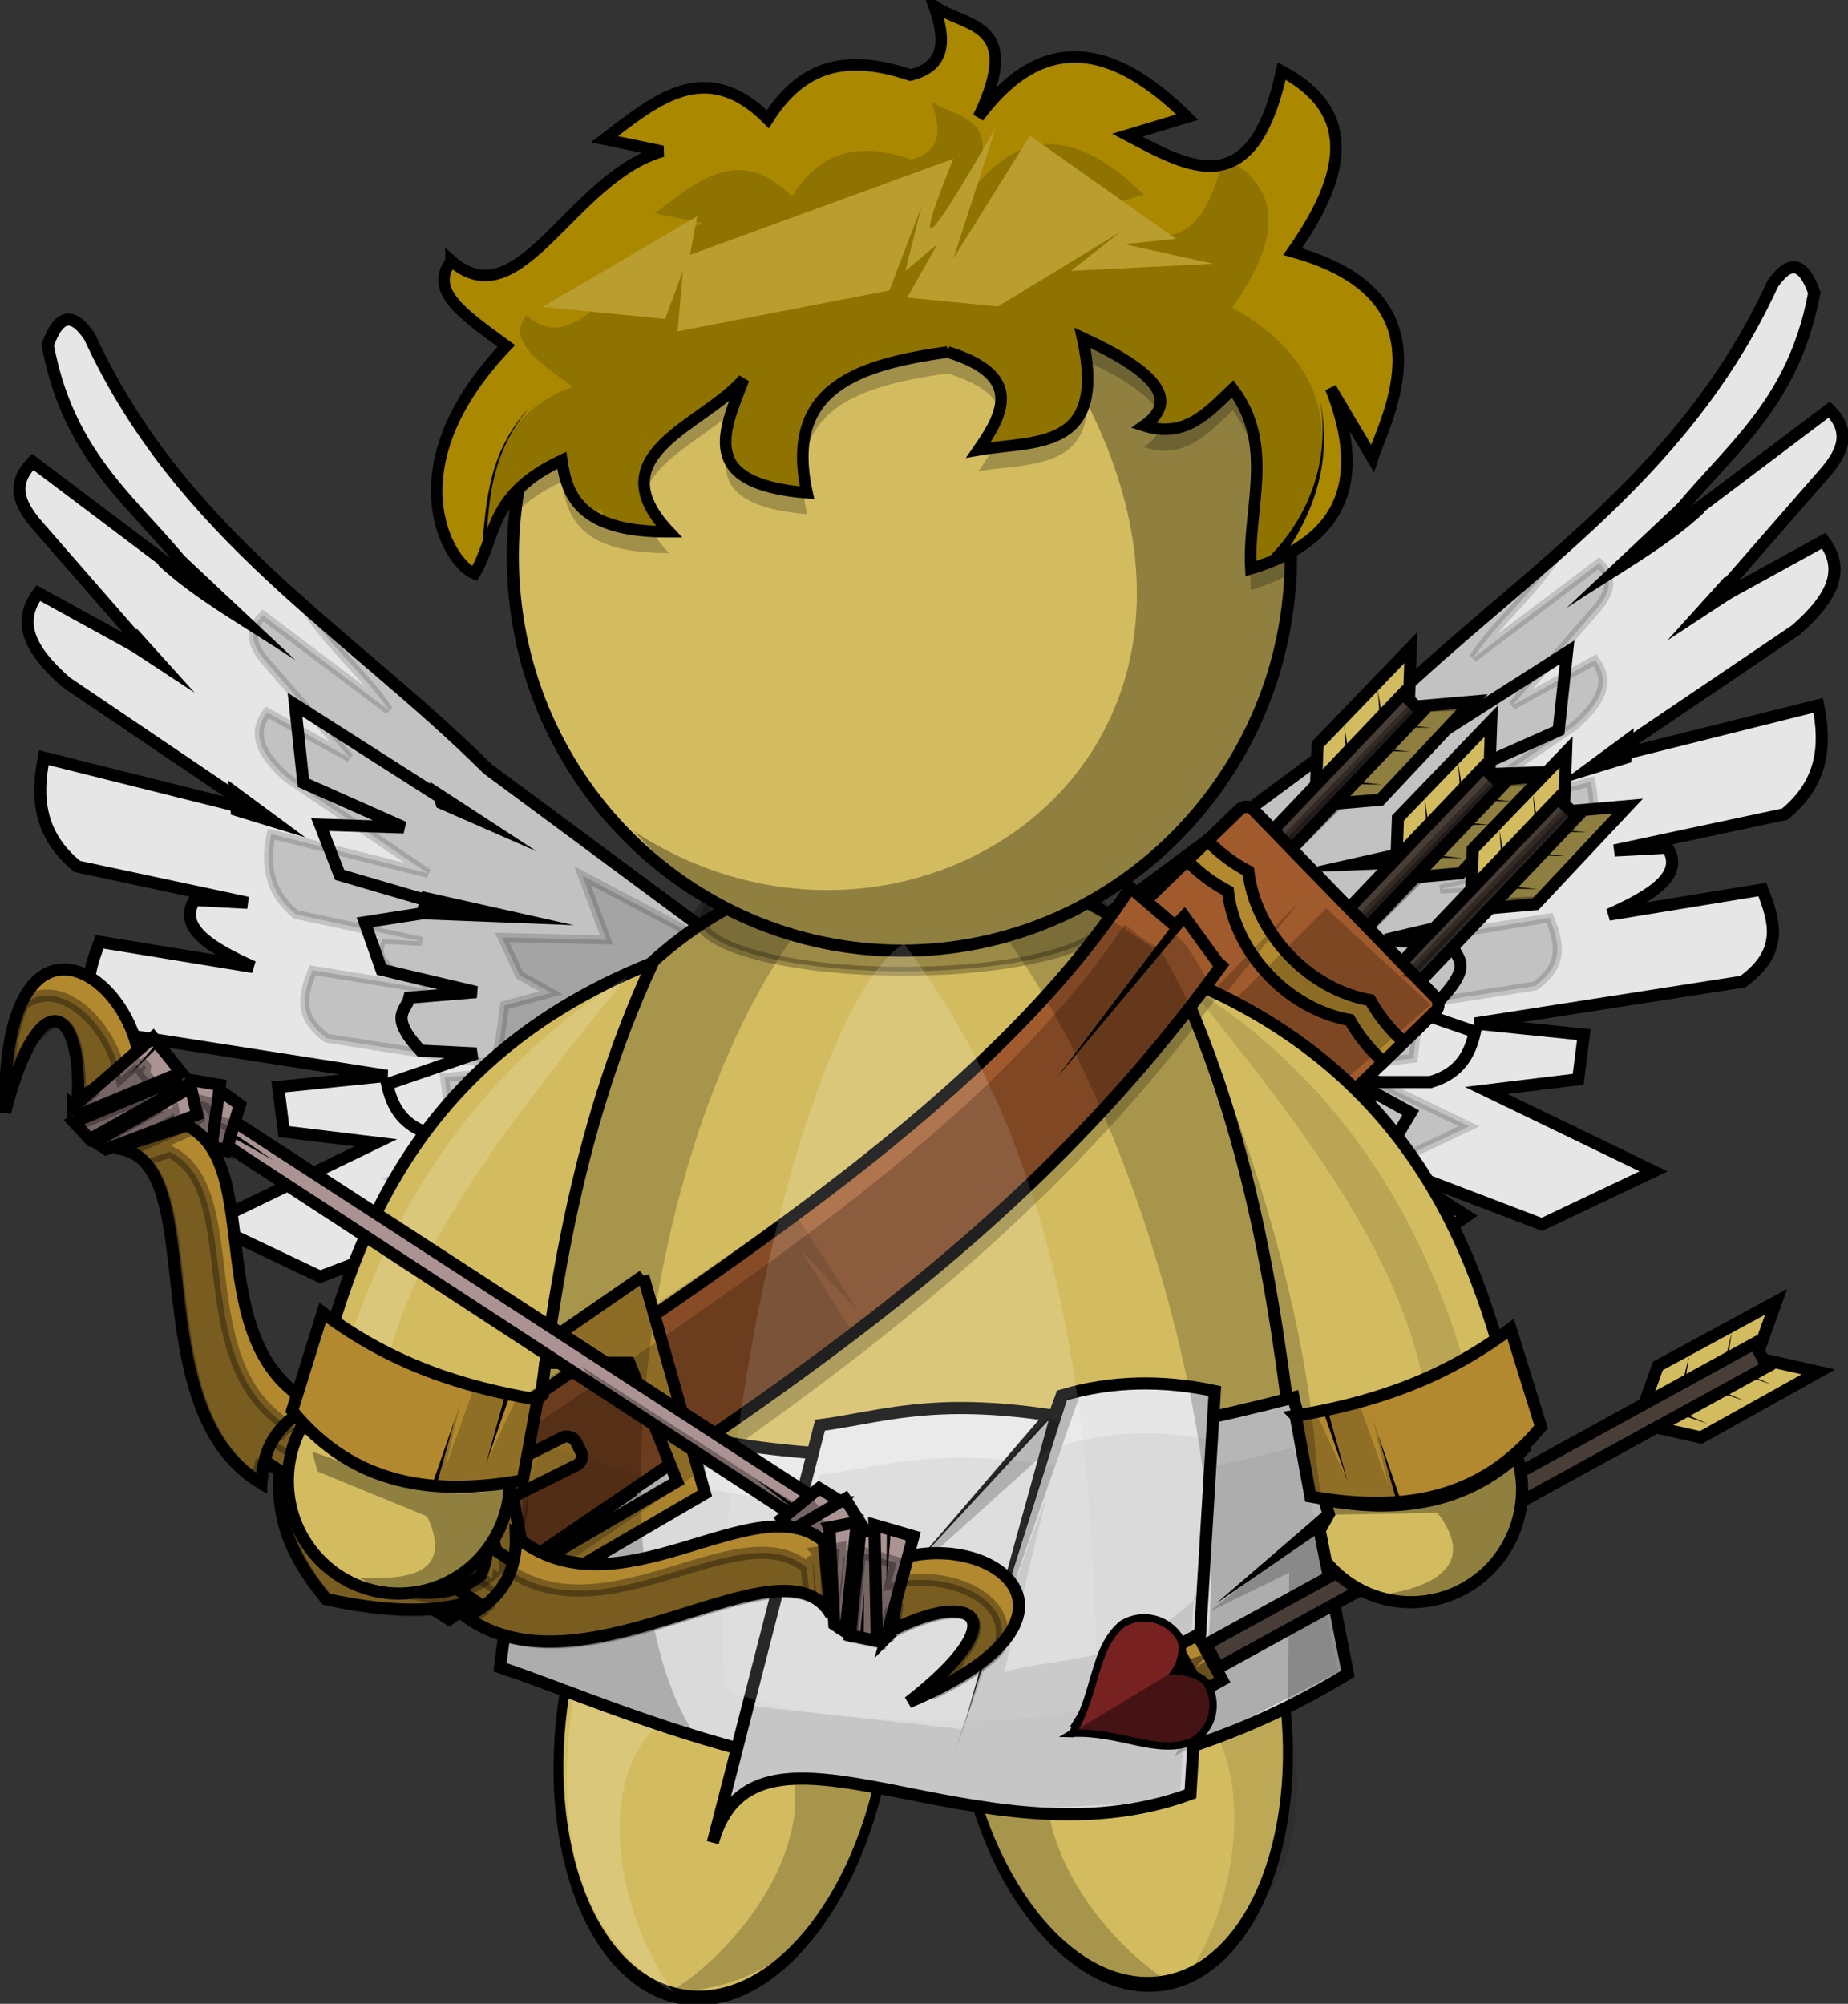 <?xml version="1.0" encoding="UTF-8" standalone="no"?>
<!-- Created with Inkscape (http://www.inkscape.org/) -->

<svg
   xmlns:dc="http://purl.org/dc/elements/1.1/"
   xmlns:cc="http://creativecommons.org/ns#"
   xmlns:rdf="http://www.w3.org/1999/02/22-rdf-syntax-ns#"
   xmlns:svg="http://www.w3.org/2000/svg"
   xmlns="http://www.w3.org/2000/svg"
   xmlns:sodipodi="http://sodipodi.sourceforge.net/DTD/sodipodi-0.dtd"
   xmlns:inkscape="http://www.inkscape.org/namespaces/inkscape"
   width="519.207"
   height="562.968"
   id="svg10039"
   version="1.1"
   inkscape:version="0.48.3.1 r9886"
   sodipodi:docname="cupido_eros.svg"
   inkscape:export-filename="/home/vladimir/Documentos/mis_sitios/pagina_mirror/personajes_y_oficios/cupido_eros.png"
   inkscape:export-xdpi="90"
   inkscape:export-ydpi="90">
  <rect width="100%" height="100%" fill="#333333" stroke="none"/>
  <defs
     id="defs10041">
    <inkscape:perspective
       sodipodi:type="inkscape:persp3d"
       inkscape:vp_x="0 : 526.18109 : 1"
       inkscape:vp_y="0 : 1000 : 0"
       inkscape:vp_z="744.09448 : 526.18109 : 1"
       inkscape:persp3d-origin="372.04724 : 350.78739 : 1"
       id="perspective10047" />
    <inkscape:perspective
       id="perspective9854"
       inkscape:persp3d-origin="0.5 : 0.33333333 : 1"
       inkscape:vp_z="1 : 0.5 : 1"
       inkscape:vp_y="0 : 1000 : 0"
       inkscape:vp_x="0 : 0.5 : 1"
       sodipodi:type="inkscape:persp3d" />
  </defs>
  <sodipodi:namedview
     id="base"
     pagecolor="#ffffff"
     bordercolor="#666666"
     borderopacity="1.0"
     inkscape:pageopacity="0.0"
     inkscape:pageshadow="2"
     inkscape:zoom="0.24748737"
     inkscape:cx="726.00085"
     inkscape:cy="31.639792"
     inkscape:document-units="px"
     inkscape:current-layer="g9664"
     showgrid="false"
     inkscape:window-width="1264"
     inkscape:window-height="715"
     inkscape:window-x="0"
     inkscape:window-y="48"
     inkscape:window-maximized="1"
     fit-margin-top="0"
     fit-margin-left="0"
     fit-margin-right="0"
     fit-margin-bottom="0" />
  <g
     inkscape:label="Capa 1"
     inkscape:groupmode="layer"
     id="layer1"
     transform="translate(-375.684,-268.035)">
    <g
       id="g10601"
       transform="translate(1.001,-0.999)">
      <g
         id="g10418">
        <g
           transform="translate(516.08,-588.876)"
           id="g9664">
          <g
             transform="matrix(-1,0,0,1,815.373,156.888)"
             id="g8060-1">
            <g
               id="g7725-2-0"
               transform="matrix(-1.272,0,0,1.272,1113.139,-949.552)">
              <g
                 id="g7686-4-5">
                <path
                   style="color:#000000;fill:#e6e6e6;fill-opacity:1;fill-rule:nonzero;stroke:#000000;stroke-width:2.679px;stroke-linecap:butt;stroke-linejoin:miter;stroke-miterlimit:4;stroke-opacity:1;stroke-dasharray:none;stroke-dashoffset:0;marker:none;visibility:visible;display:inline;overflow:visible;enable-background:accumulate"
                   d="m 371.055,1530.461 44.994,49.306 16.642,3.699 -4.931,-12.324 6.78,3.694 12.327,-8.626 -17.258,-11.096 33.899,12.943 24.655,-11.71 -36.982,-17.875 20.34,-2.466 1.232,-9.863 -24.038,-2.461 59.17,-9.249 c 9.316,-6.78 6.892,-13.56 4.314,-20.34 l -33.899,5.55 c 9.453,-4.231 16.733,-8.758 12.943,-14.795 l -11.711,0.619 37.598,-8.016 c 8.499,-6.947 9.175,-15.274 7.396,-24.034 l -46.843,11.71 41.912,-28.352 c 8.448,-7.41 10.848,-13.486 6.164,-19.726 l -24.654,13.562 25.271,-28.971 c 3.541,-4.281 5.514,-8.674 0.616,-13.557 l -37.598,28.352 c 11.864,-17.396 29.195,-26.592 34.273,-54.167 -2.573,-7.229 -5.716,-7.053 -9.245,-1.852 -20.187,43.971 -57.427,65.205 -87.896,95.467 l -66.567,49.306"
                   id="path7579-5-5-5"
                   sodipodi:nodetypes="ccccccccccccccccccccccccccccccc"
                   inkscape:connector-curvature="0" />
                <path
                   style="color:#000000;fill:#e6e6e6;fill-opacity:1;fill-rule:nonzero;stroke:#000000;stroke-width:2.679px;stroke-linecap:butt;stroke-linejoin:miter;stroke-miterlimit:4;stroke-opacity:1;stroke-dasharray:none;stroke-dashoffset:0;marker:none;visibility:visible;display:inline;overflow:visible;enable-background:accumulate"
                   d="m 433.307,1464.509 35.748,-22.802 -1.849,17.256 -22.189,9.863 18.491,-0.619 -4.314,11.096 -25.27,7.397 19.723,3.08 -3.698,10.477 -20.956,4.931 14.792,1.233 c 0.679,2.992 4.726,3.94 -2.465,11.71 l -12.327,0.619 19.723,6.779 c -1.106,4.91 -3.324,9.203 -9.862,11.096 l -16.642,0 12.327,6.779 -7.396,12.329 -14.176,-5.55 7.396,11.71 -23.422,-8.626"
                   id="path7581-5-3-9"
                   sodipodi:nodetypes="ccccccccccccccccccccc"
                   inkscape:connector-curvature="0" />
                <path
                   style="fill:#000000;stroke:none"
                   d="m 596.387,1549.646 -24.894,23.397 c 10.41,-6.942 22.375,-13.496 30.357,-21.046 l -5.462,-2.351 z"
                   id="path7629-8-5"
                   transform="translate(-102.524,-141.158)"
                   sodipodi:nodetypes="cccc"
                   inkscape:connector-curvature="0" />
                <path
                   style="fill:#000000;stroke:none"
                   d="m 541.813,1599.864 -23.617,15.402 22.133,-9.698 1.483,-5.705 z"
                   id="path7631-8-1"
                   transform="translate(-102.524,-141.158)"
                   inkscape:connector-curvature="0" />
                <path
                   style="color:#000000;fill:#000000;fill-opacity:1;fill-rule:nonzero;stroke:none;stroke-width:1px;marker:none;visibility:visible;display:inline;overflow:visible;enable-background:accumulate"
                   d="m 586.308,1599.636 -16.999,12.55 16.429,-5.02 0.57,-7.53 z"
                   id="path7633-1-8"
                   transform="translate(-102.524,-141.158)"
                   inkscape:connector-curvature="0" />
                <path
                   style="color:#000000;fill:#000000;fill-opacity:1;fill-rule:nonzero;stroke:none;stroke-width:1px;marker:none;visibility:visible;display:inline;overflow:visible;enable-background:accumulate"
                   d="m 543.524,1624.051 -33.542,7.53 35.14,-1.369 -1.597,-6.161 z"
                   id="path7656-2-5"
                   transform="translate(-102.524,-141.158)"
                   inkscape:connector-curvature="0" />
                <path
                   style="color:#000000;fill:#000000;fill-opacity:1;fill-rule:nonzero;stroke:none;stroke-width:1px;marker:none;visibility:visible;display:inline;overflow:visible;enable-background:accumulate"
                   d="m 529.149,1682.351 -21.677,-13.234 22.932,7.416 -1.255,5.819 z"
                   id="path7666-4-0"
                   transform="translate(-102.524,-141.158)"
                   inkscape:connector-curvature="0" />
                <path
                   style="color:#000000;fill:#000000;fill-opacity:1;fill-rule:nonzero;stroke:none;stroke-width:1px;marker:none;visibility:visible;display:inline;overflow:visible;enable-background:accumulate"
                   d="m 606.502,1566.093 -12.778,14.147 15.288,-10.04 -2.51,-4.107 z"
                   id="path7676-9-8"
                   transform="translate(-102.524,-141.158)"
                   inkscape:connector-curvature="0" />
              </g>
            </g>
            <path
               style="opacity:0.159;color:#000000;fill:#000000;fill-opacity:1;fill-rule:nonzero;stroke:#000000;stroke-width:2.52px;stroke-linecap:butt;stroke-linejoin:miter;stroke-miterlimit:4;stroke-opacity:1;stroke-dasharray:none;stroke-dashoffset:0;marker:none;visibility:visible;display:inline;overflow:visible;enable-background:accumulate"
               d="m 620.531,996.156 c 7.114,12.046 17.217,19.646 24.875,30.875 l -35.375,-26.656 c -4.606,4.593 -2.736,8.724 0.594,12.75 l 23.75,27.25 -23.188,-12.75 c -4.406,5.869 -2.132,11.562 5.812,18.531 l 39.406,26.688 -44.062,-11.031 c -1.673,8.239 -1.024,16.061 6.969,22.594 l 35.375,7.563 -11.031,-0.594 c -3.564,5.677 3.297,9.927 12.188,13.906 l -31.906,-5.219 c -2.424,6.377 -4.698,12.748 4.062,19.125 l 55.656,8.719 -22.594,2.313 1.156,9.281 19.125,2.312 -34.781,16.812 22.469,10.656 0.312,-0.125 -0.25,0.156 0.656,0.312 31.875,-12.156 -16.219,10.437 L 697,1176 l 6.375,-3.469 -4.656,11.594 3.531,-0.781 41.562,-45.531 14.094,-32.156 -84.625,-62.687 c -16.783,-16.669 -35.198,-31.169 -52.75,-46.813 z"
               transform="translate(-102.524,-141.158)"
               id="path7579-5-5-8-7"
               inkscape:connector-curvature="0" />
          </g>
          <g
             transform="translate(-575.013,171.591)"
             id="g8060">
            <g
               id="g7725-2"
               transform="matrix(-1.272,0,0,1.272,1113.139,-949.552)">
              <g
                 id="g7686-4">
                <path
                   style="color:#000000;fill:#e6e6e6;fill-opacity:1;fill-rule:nonzero;stroke:#000000;stroke-width:2.679px;stroke-linecap:butt;stroke-linejoin:miter;stroke-miterlimit:4;stroke-opacity:1;stroke-dasharray:none;stroke-dashoffset:0;marker:none;visibility:visible;display:inline;overflow:visible;enable-background:accumulate"
                   d="m 371.055,1530.461 44.994,49.306 16.642,3.699 -4.931,-12.324 6.78,3.694 12.327,-8.626 -17.258,-11.096 33.899,12.943 24.655,-11.71 -36.982,-17.875 20.34,-2.466 1.232,-9.863 -24.038,-2.461 59.17,-9.249 c 9.316,-6.78 6.892,-13.56 4.314,-20.34 l -33.899,5.55 c 9.453,-4.231 16.733,-8.758 12.943,-14.795 l -11.711,0.619 37.598,-8.016 c 8.499,-6.947 9.175,-15.274 7.396,-24.034 l -46.843,11.71 41.912,-28.352 c 8.448,-7.41 10.848,-13.486 6.164,-19.726 l -24.654,13.562 25.271,-28.971 c 3.541,-4.281 5.514,-8.674 0.616,-13.557 l -37.598,28.352 c 11.864,-17.396 29.195,-26.592 34.273,-54.167 -2.573,-7.229 -5.716,-7.053 -9.245,-1.852 -20.187,43.971 -57.427,65.205 -87.896,95.467 l -66.567,49.306"
                   id="path7579-5-5"
                   sodipodi:nodetypes="ccccccccccccccccccccccccccccccc"
                   inkscape:connector-curvature="0" />
                <path
                   style="color:#000000;fill:#e6e6e6;fill-opacity:1;fill-rule:nonzero;stroke:#000000;stroke-width:2.679px;stroke-linecap:butt;stroke-linejoin:miter;stroke-miterlimit:4;stroke-opacity:1;stroke-dasharray:none;stroke-dashoffset:0;marker:none;visibility:visible;display:inline;overflow:visible;enable-background:accumulate"
                   d="m 433.307,1464.509 35.748,-22.802 -1.849,17.256 -22.189,9.863 18.491,-0.619 -4.314,11.096 -25.27,7.397 19.723,3.08 -3.698,10.477 -20.956,4.931 14.792,1.233 c 0.679,2.992 4.726,3.94 -2.465,11.71 l -12.327,0.619 19.723,6.779 c -1.106,4.91 -3.324,9.203 -9.862,11.096 l -16.642,0 12.327,6.779 -7.396,12.329 -14.176,-5.55 7.396,11.71 -23.422,-8.626"
                   id="path7581-5-3"
                   sodipodi:nodetypes="ccccccccccccccccccccc"
                   inkscape:connector-curvature="0" />
                <path
                   style="fill:#000000;stroke:none"
                   d="m 596.387,1549.646 -24.894,23.397 c 10.41,-6.942 22.375,-13.496 30.357,-21.046 l -5.462,-2.351 z"
                   id="path7629-8"
                   transform="translate(-102.524,-141.158)"
                   sodipodi:nodetypes="cccc"
                   inkscape:connector-curvature="0" />
                <path
                   style="fill:#000000;stroke:none"
                   d="m 541.813,1599.864 -23.617,15.402 22.133,-9.698 1.483,-5.705 z"
                   id="path7631-8"
                   transform="translate(-102.524,-141.158)"
                   inkscape:connector-curvature="0" />
                <path
                   style="color:#000000;fill:#000000;fill-opacity:1;fill-rule:nonzero;stroke:none;stroke-width:1px;marker:none;visibility:visible;display:inline;overflow:visible;enable-background:accumulate"
                   d="m 586.308,1599.636 -16.999,12.55 16.429,-5.02 0.57,-7.53 z"
                   id="path7633-1"
                   transform="translate(-102.524,-141.158)"
                   inkscape:connector-curvature="0" />
                <path
                   style="color:#000000;fill:#000000;fill-opacity:1;fill-rule:nonzero;stroke:none;stroke-width:1px;marker:none;visibility:visible;display:inline;overflow:visible;enable-background:accumulate"
                   d="m 543.524,1624.051 -33.542,7.53 35.14,-1.369 -1.597,-6.161 z"
                   id="path7656-2"
                   transform="translate(-102.524,-141.158)"
                   inkscape:connector-curvature="0" />
                <path
                   style="color:#000000;fill:#000000;fill-opacity:1;fill-rule:nonzero;stroke:none;stroke-width:1px;marker:none;visibility:visible;display:inline;overflow:visible;enable-background:accumulate"
                   d="m 529.149,1682.351 -21.677,-13.234 22.932,7.416 -1.255,5.819 z"
                   id="path7666-4"
                   transform="translate(-102.524,-141.158)"
                   inkscape:connector-curvature="0" />
                <path
                   style="color:#000000;fill:#000000;fill-opacity:1;fill-rule:nonzero;stroke:none;stroke-width:1px;marker:none;visibility:visible;display:inline;overflow:visible;enable-background:accumulate"
                   d="m 606.502,1566.093 -12.778,14.147 15.288,-10.04 -2.51,-4.107 z"
                   id="path7676-9"
                   transform="translate(-102.524,-141.158)"
                   inkscape:connector-curvature="0" />
              </g>
            </g>
            <path
               style="opacity:0.159;color:#000000;fill:#000000;fill-opacity:1;fill-rule:nonzero;stroke:#000000;stroke-width:2.52px;stroke-linecap:butt;stroke-linejoin:miter;stroke-miterlimit:4;stroke-opacity:1;stroke-dasharray:none;stroke-dashoffset:0;marker:none;visibility:visible;display:inline;overflow:visible;enable-background:accumulate"
               d="m 620.531,996.156 c 7.114,12.046 17.217,19.646 24.875,30.875 l -35.375,-26.656 c -4.606,4.593 -2.736,8.724 0.594,12.75 l 23.75,27.25 -23.188,-12.75 c -4.406,5.869 -2.132,11.562 5.812,18.531 l 39.406,26.688 -44.062,-11.031 c -1.673,8.239 -1.024,16.061 6.969,22.594 l 35.375,7.563 -11.031,-0.594 c -3.564,5.677 3.297,9.927 12.188,13.906 l -31.906,-5.219 c -2.424,6.377 -4.698,12.748 4.062,19.125 l 55.656,8.719 -22.594,2.313 1.156,9.281 19.125,2.312 -34.781,16.812 22.469,10.656 0.312,-0.125 -0.25,0.156 0.656,0.312 31.875,-12.156 -16.219,10.437 L 697,1176 l 6.375,-3.469 -4.656,11.594 3.531,-0.781 41.562,-45.531 14.094,-32.156 -84.625,-62.687 c -16.783,-16.669 -35.198,-31.169 -52.75,-46.813 z"
               transform="translate(-102.524,-141.158)"
               id="path7579-5-5-8"
               inkscape:connector-curvature="0" />
          </g>
          <path
             transform="translate(-102.524,-141.158)"
             id="path9629"
             d="m 155.563,1261.38 -30.759,-16.263 6.718,18.031 -29.345,-0.707 4.95,10.607 8.839,4.95 -13.081,3.535 -1.414,10.607 -4.243,13.082 38.184,14.849 20.153,-58.69 z"
             style="opacity:0.159;color:#000000;fill:#000000;fill-opacity:1;fill-rule:nonzero;stroke:#000000;stroke-width:2.52px;stroke-linecap:butt;stroke-linejoin:miter;stroke-miterlimit:4;stroke-opacity:1;stroke-dasharray:none;stroke-dashoffset:0;marker:none;visibility:visible;display:inline;overflow:visible;enable-background:accumulate"
             inkscape:connector-curvature="0" />
          <g
             id="g6007-3-7-2-7"
             transform="matrix(-0.725,-0.689,0.689,-0.725,876.908,1444.401)">
            <g
               id="g5940-8-2-4-5"
               transform="matrix(0.502,0,0,0.502,357.772,-124.477)">
              <path
                 id="path5818-2-6-5-1"
                 d="m 714.535,-118.017 -20.536,23.274 0.456,75.299 20.993,-23.731 -0.913,-74.843 z"
                 style="color:#000000;fill:#d3bc5f;fill-opacity:1;fill-rule:nonzero;stroke:#000000;stroke-width:6.785px;stroke-linecap:butt;stroke-linejoin:miter;stroke-miterlimit:4;stroke-opacity:1;stroke-dasharray:none;stroke-dashoffset:0;marker:none;visibility:visible;display:inline;overflow:visible;enable-background:accumulate"
                 inkscape:connector-curvature="0" />
              <path
                 id="path5818-4-2-4-7-4"
                 d="m 720.172,-119.842 20.536,23.274 -0.456,75.299 -20.993,-23.731 0.913,-74.843 z"
                 style="color:#000000;fill:#d3bc5f;fill-opacity:1;fill-rule:nonzero;stroke:#000000;stroke-width:6.785px;stroke-linecap:butt;stroke-linejoin:miter;stroke-miterlimit:4;stroke-opacity:1;stroke-dasharray:none;stroke-dashoffset:0;marker:none;visibility:visible;display:inline;overflow:visible;enable-background:accumulate"
                 inkscape:connector-curvature="0" />
              <rect
                 transform="matrix(0.001,-1,1,0.001,0,0)"
                 y="710.851"
                 x="43.833"
                 height="14.794"
                 width="350.301"
                 id="rect10606-2-2-3-8-2-1"
                 style="color:#000000;fill:#483e37;fill-opacity:1;fill-rule:nonzero;stroke:#000000;stroke-width:6.785px;stroke-linecap:butt;stroke-linejoin:miter;stroke-miterlimit:4;stroke-opacity:1;stroke-dasharray:none;stroke-dashoffset:0;marker:none;visibility:visible;display:inline;overflow:visible;enable-background:accumulate" />
              <rect
                 transform="matrix(0.001,-1,1,0.001,0,0)"
                 y="703.824"
                 x="395.66"
                 height="28.849"
                 width="13.618"
                 id="rect10608-5-0-6-1-0-5"
                 style="color:#000000;fill:#d3bc5f;fill-opacity:1;fill-rule:nonzero;stroke:#000000;stroke-width:6.785px;stroke-linecap:butt;stroke-linejoin:miter;stroke-miterlimit:4;stroke-opacity:1;stroke-dasharray:none;stroke-dashoffset:0;marker:none;visibility:visible;display:inline;overflow:visible;enable-background:accumulate" />
              <path
                 id="path10610-8-1-2-5-2-0"
                 d="m 719.482,-480.617 -22.839,43.554 16.395,28.692 14.181,0.031 16.058,-30.627 -23.796,-41.649 z"
                 style="color:#000000;fill:#d3bc5f;fill-opacity:1;fill-rule:nonzero;stroke:#000000;stroke-width:6.785px;stroke-linecap:butt;stroke-linejoin:miter;stroke-miterlimit:4;stroke-opacity:1;stroke-dasharray:none;stroke-dashoffset:0;marker:none;visibility:visible;display:inline;overflow:visible;enable-background:accumulate"
                 inkscape:connector-curvature="0" />
              <path
                 transform="translate(-102.524,-141.158)"
                 id="path5850-4-9-4-9"
                 d="m 812.869,42.904 -11.456,10.488 11.375,-8.713 0.081,-1.775 z"
                 style="fill:#000000;stroke:none"
                 inkscape:connector-curvature="0" />
              <path
                 id="path5850-2-1-5-4-2"
                 d="m 725.861,-88.963 11.456,10.488 -11.375,-8.713 -0.081,-1.775 z"
                 style="fill:#000000;stroke:none"
                 inkscape:connector-curvature="0" />
              <path
                 id="path5850-2-7-9-6-5-3"
                 d="m 711.874,-74.202 -11.456,10.488 11.375,-8.713 0.081,-1.775 z"
                 style="fill:#000000;stroke:none"
                 inkscape:connector-curvature="0" />
              <path
                 id="path5850-2-7-5-8-2-9-1"
                 d="m 712.362,-56.304 -11.456,10.488 11.375,-8.713 0.081,-1.775 z"
                 style="fill:#000000;stroke:none"
                 inkscape:connector-curvature="0" />
              <path
                 id="path5850-2-7-5-4-4-9-4-3"
                 d="m 725.915,-61.628 11.456,10.488 -11.375,-8.713 -0.081,-1.775 z"
                 style="fill:#000000;stroke:none"
                 inkscape:connector-curvature="0" />
            </g>
            <path
               style="fill:#000000;stroke:none"
               d="m 821.017,-189.679 0.565,-30.011 0.645,29.93 -1.21,0.081 z"
               id="path6005-9-0-1-5"
               transform="translate(-102.524,-141.158)"
               inkscape:connector-curvature="0" />
          </g>
          <g
             id="g6007-3-7-1"
             transform="matrix(-0.725,-0.689,0.689,-0.725,899.496,1465.054)">
            <g
               id="g5940-8-2-3"
               transform="matrix(0.502,0,0,0.502,357.772,-124.477)">
              <path
                 id="path5818-2-6-0"
                 d="m 714.535,-118.017 -20.536,23.274 0.456,75.299 20.993,-23.731 -0.913,-74.843 z"
                 style="color:#000000;fill:#d3bc5f;fill-opacity:1;fill-rule:nonzero;stroke:#000000;stroke-width:6.785px;stroke-linecap:butt;stroke-linejoin:miter;stroke-miterlimit:4;stroke-opacity:1;stroke-dasharray:none;stroke-dashoffset:0;marker:none;visibility:visible;display:inline;overflow:visible;enable-background:accumulate"
                 inkscape:connector-curvature="0" />
              <path
                 id="path5818-4-2-4-6"
                 d="m 720.172,-119.842 20.536,23.274 -0.456,75.299 -20.993,-23.731 0.913,-74.843 z"
                 style="color:#000000;fill:#d3bc5f;fill-opacity:1;fill-rule:nonzero;stroke:#000000;stroke-width:6.785px;stroke-linecap:butt;stroke-linejoin:miter;stroke-miterlimit:4;stroke-opacity:1;stroke-dasharray:none;stroke-dashoffset:0;marker:none;visibility:visible;display:inline;overflow:visible;enable-background:accumulate"
                 inkscape:connector-curvature="0" />
              <rect
                 transform="matrix(0.001,-1,1,0.001,0,0)"
                 y="710.851"
                 x="43.833"
                 height="14.794"
                 width="350.301"
                 id="rect10606-2-2-3-8-3"
                 style="color:#000000;fill:#483e37;fill-opacity:1;fill-rule:nonzero;stroke:#000000;stroke-width:6.785px;stroke-linecap:butt;stroke-linejoin:miter;stroke-miterlimit:4;stroke-opacity:1;stroke-dasharray:none;stroke-dashoffset:0;marker:none;visibility:visible;display:inline;overflow:visible;enable-background:accumulate" />
              <rect
                 transform="matrix(0.001,-1,1,0.001,0,0)"
                 y="703.824"
                 x="395.66"
                 height="28.849"
                 width="13.618"
                 id="rect10608-5-0-6-1-2"
                 style="color:#000000;fill:#d3bc5f;fill-opacity:1;fill-rule:nonzero;stroke:#000000;stroke-width:6.785px;stroke-linecap:butt;stroke-linejoin:miter;stroke-miterlimit:4;stroke-opacity:1;stroke-dasharray:none;stroke-dashoffset:0;marker:none;visibility:visible;display:inline;overflow:visible;enable-background:accumulate" />
              <path
                 id="path10610-8-1-2-5-26"
                 d="m 719.482,-480.617 -22.839,43.554 16.395,28.692 14.181,0.031 16.058,-30.627 -23.796,-41.649 z"
                 style="color:#000000;fill:#d3bc5f;fill-opacity:1;fill-rule:nonzero;stroke:#000000;stroke-width:6.785px;stroke-linecap:butt;stroke-linejoin:miter;stroke-miterlimit:4;stroke-opacity:1;stroke-dasharray:none;stroke-dashoffset:0;marker:none;visibility:visible;display:inline;overflow:visible;enable-background:accumulate"
                 inkscape:connector-curvature="0" />
              <path
                 transform="translate(-102.524,-141.158)"
                 id="path5850-4-9-6"
                 d="m 812.869,42.904 -11.456,10.488 11.375,-8.713 0.081,-1.775 z"
                 style="fill:#000000;stroke:none"
                 inkscape:connector-curvature="0" />
              <path
                 id="path5850-2-1-5-9"
                 d="m 725.861,-88.963 11.456,10.488 -11.375,-8.713 -0.081,-1.775 z"
                 style="fill:#000000;stroke:none"
                 inkscape:connector-curvature="0" />
              <path
                 id="path5850-2-7-9-6-3"
                 d="m 711.874,-74.202 -11.456,10.488 11.375,-8.713 0.081,-1.775 z"
                 style="fill:#000000;stroke:none"
                 inkscape:connector-curvature="0" />
              <path
                 id="path5850-2-7-5-8-2-4"
                 d="m 712.362,-56.304 -11.456,10.488 11.375,-8.713 0.081,-1.775 z"
                 style="fill:#000000;stroke:none"
                 inkscape:connector-curvature="0" />
              <path
                 id="path5850-2-7-5-4-4-9-3"
                 d="m 725.915,-61.628 11.456,10.488 -11.375,-8.713 -0.081,-1.775 z"
                 style="fill:#000000;stroke:none"
                 inkscape:connector-curvature="0" />
            </g>
            <path
               style="fill:#000000;stroke:none"
               d="m 821.017,-189.679 0.565,-30.011 0.645,29.93 -1.21,0.081 z"
               id="path6005-9-0-5"
               transform="translate(-102.524,-141.158)"
               inkscape:connector-curvature="0" />
          </g>
          <path
             id="path9284-1"
             d="m 293.851,1077.263 -16,0.5 -44.25,46 3.75,1 21,-21 11,-0.5 24.5,-26 z"
             style="opacity:0.328;color:#000000;fill:#000000;fill-opacity:1;fill-rule:nonzero;stroke:#000000;stroke-width:2.52px;stroke-linecap:butt;stroke-linejoin:miter;stroke-miterlimit:4;stroke-opacity:1;stroke-dasharray:none;stroke-dashoffset:0;marker:none;visibility:visible;display:inline;overflow:visible;enable-background:accumulate"
             inkscape:connector-curvature="0" />
          <g
             id="g6007-3-9"
             transform="matrix(-0.725,-0.689,0.689,-0.725,920.523,1473.763)">
            <g
               id="g5940-8-3"
               transform="matrix(0.502,0,0,0.502,357.772,-124.477)">
              <path
                 id="path5818-2-5"
                 d="m 714.535,-118.017 -20.536,23.274 0.456,75.299 20.993,-23.731 -0.913,-74.843 z"
                 style="color:#000000;fill:#d3bc5f;fill-opacity:1;fill-rule:nonzero;stroke:#000000;stroke-width:6.785px;stroke-linecap:butt;stroke-linejoin:miter;stroke-miterlimit:4;stroke-opacity:1;stroke-dasharray:none;stroke-dashoffset:0;marker:none;visibility:visible;display:inline;overflow:visible;enable-background:accumulate"
                 inkscape:connector-curvature="0" />
              <path
                 id="path5818-4-2-5"
                 d="m 720.172,-119.842 20.536,23.274 -0.456,75.299 -20.993,-23.731 0.913,-74.843 z"
                 style="color:#000000;fill:#d3bc5f;fill-opacity:1;fill-rule:nonzero;stroke:#000000;stroke-width:6.785px;stroke-linecap:butt;stroke-linejoin:miter;stroke-miterlimit:4;stroke-opacity:1;stroke-dasharray:none;stroke-dashoffset:0;marker:none;visibility:visible;display:inline;overflow:visible;enable-background:accumulate"
                 inkscape:connector-curvature="0" />
              <rect
                 transform="matrix(0.001,-1,1,0.001,0,0)"
                 y="710.851"
                 x="43.833"
                 height="14.794"
                 width="350.301"
                 id="rect10606-2-2-3-3"
                 style="color:#000000;fill:#483e37;fill-opacity:1;fill-rule:nonzero;stroke:#000000;stroke-width:6.785px;stroke-linecap:butt;stroke-linejoin:miter;stroke-miterlimit:4;stroke-opacity:1;stroke-dasharray:none;stroke-dashoffset:0;marker:none;visibility:visible;display:inline;overflow:visible;enable-background:accumulate" />
              <rect
                 transform="matrix(0.001,-1,1,0.001,0,0)"
                 y="703.824"
                 x="395.66"
                 height="28.849"
                 width="13.618"
                 id="rect10608-5-0-6-2"
                 style="color:#000000;fill:#d3bc5f;fill-opacity:1;fill-rule:nonzero;stroke:#000000;stroke-width:6.785px;stroke-linecap:butt;stroke-linejoin:miter;stroke-miterlimit:4;stroke-opacity:1;stroke-dasharray:none;stroke-dashoffset:0;marker:none;visibility:visible;display:inline;overflow:visible;enable-background:accumulate" />
              <path
                 id="path10610-8-1-2-7"
                 d="m 719.482,-480.617 -22.839,43.554 16.395,28.692 14.181,0.031 16.058,-30.627 -23.796,-41.649 z"
                 style="color:#000000;fill:#d3bc5f;fill-opacity:1;fill-rule:nonzero;stroke:#000000;stroke-width:6.785px;stroke-linecap:butt;stroke-linejoin:miter;stroke-miterlimit:4;stroke-opacity:1;stroke-dasharray:none;stroke-dashoffset:0;marker:none;visibility:visible;display:inline;overflow:visible;enable-background:accumulate"
                 inkscape:connector-curvature="0" />
              <path
                 transform="translate(-102.524,-141.158)"
                 id="path5850-4-7"
                 d="m 812.869,42.904 -11.456,10.488 11.375,-8.713 0.081,-1.775 z"
                 style="fill:#000000;stroke:none"
                 inkscape:connector-curvature="0" />
              <path
                 id="path5850-2-1-3"
                 d="m 725.861,-88.963 11.456,10.488 -11.375,-8.713 -0.081,-1.775 z"
                 style="fill:#000000;stroke:none"
                 inkscape:connector-curvature="0" />
              <path
                 id="path5850-2-7-9-4"
                 d="m 711.874,-74.202 -11.456,10.488 11.375,-8.713 0.081,-1.775 z"
                 style="fill:#000000;stroke:none"
                 inkscape:connector-curvature="0" />
              <path
                 id="path5850-2-7-5-8-9"
                 d="m 712.362,-56.304 -11.456,10.488 11.375,-8.713 0.081,-1.775 z"
                 style="fill:#000000;stroke:none"
                 inkscape:connector-curvature="0" />
              <path
                 id="path5850-2-7-5-4-4-4"
                 d="m 725.915,-61.628 11.456,10.488 -11.375,-8.713 -0.081,-1.775 z"
                 style="fill:#000000;stroke:none"
                 inkscape:connector-curvature="0" />
            </g>
            <path
               style="fill:#000000;stroke:none"
               d="m 821.017,-189.679 0.565,-30.011 0.645,29.93 -1.21,0.081 z"
               id="path6005-9-7"
               transform="translate(-102.524,-141.158)"
               inkscape:connector-curvature="0" />
          </g>
          <path
             id="path9284-2"
             d="m 271.351,1056.263 -16,0.5 -44.25,46 3.75,1 21,-21 11,-0.5 24.5,-26 z"
             style="opacity:0.328;color:#000000;fill:#000000;fill-opacity:1;fill-rule:nonzero;stroke:#000000;stroke-width:2.52px;stroke-linecap:butt;stroke-linejoin:miter;stroke-miterlimit:4;stroke-opacity:1;stroke-dasharray:none;stroke-dashoffset:0;marker:none;visibility:visible;display:inline;overflow:visible;enable-background:accumulate"
             inkscape:connector-curvature="0" />
          <g
             id="g5536-4-2"
             transform="matrix(0.697,0.717,-0.717,0.697,302.595,1125.575)">
            <rect
               style="color:#000000;fill:#a05a2c;fill-opacity:1;fill-rule:nonzero;stroke:#000000;stroke-width:3.407px;stroke-linecap:butt;stroke-linejoin:miter;stroke-miterlimit:4;stroke-opacity:1;stroke-dasharray:none;stroke-dashoffset:0;marker:none;visibility:visible;display:inline;overflow:visible;enable-background:accumulate"
               id="rect5324-9-7"
               width="79.003"
               height="215.728"
               x="-95.568"
               y="37.895"
               ry="2.747" />
            <path
               style="color:#000000;fill:#b2892f;fill-opacity:1;fill-rule:nonzero;stroke:#000000;stroke-width:3.407px;stroke-linecap:butt;stroke-linejoin:miter;stroke-miterlimit:4;stroke-opacity:1;stroke-dasharray:none;stroke-dashoffset:0;marker:none;visibility:visible;display:inline;overflow:visible;enable-background:accumulate"
               d="m 9.688,179.062 c -1.522,0 -2.719,1.228 -2.719,2.75 l 0,20.5 c 0.042,1.1e-4 0.083,0 0.125,0 4.963,0 9.688,-0.789 14,-2.219 6.564,5.069 15.51,8.219 25.375,8.219 9.423,0 17.997,-2.859 24.469,-7.531 3.666,0.986 7.604,1.531 11.688,1.531 1.131,0 2.24,-0.045 3.344,-0.125 l 0,-20.375 c 0,-1.522 -1.228,-2.75 -2.75,-2.75 l -73.531,0 z"
               transform="translate(-102.524,-141.158)"
               id="path5326-3-0"
               inkscape:connector-curvature="0" />
            <path
               style="color:#000000;fill:#a05a2c;fill-opacity:1;fill-rule:nonzero;stroke:#000000;stroke-width:3.407px;stroke-linecap:butt;stroke-linejoin:miter;stroke-miterlimit:4;stroke-opacity:1;stroke-dasharray:none;stroke-dashoffset:0;marker:none;visibility:visible;display:inline;overflow:visible;enable-background:accumulate"
               d="m 9.688,179.062 c -1.522,0 -2.719,1.228 -2.719,2.75 l 0,12.5 c 0.042,1.1e-4 0.083,0 0.125,0 4.963,0 9.688,-0.789 14,-2.219 6.564,5.069 15.51,8.219 25.375,8.219 9.423,0 17.997,-2.859 24.469,-7.531 3.666,0.986 7.604,1.531 11.688,1.531 1.131,0 2.24,-0.045 3.344,-0.125 l 0,-12.375 c 0,-1.522 -1.228,-2.75 -2.75,-2.75 l -73.531,0 z"
               transform="translate(-102.524,-141.158)"
               id="path5326-7-4-9"
               inkscape:connector-curvature="0" />
          </g>
          <path
             transform="matrix(-5.816,0.604,1.187,8.9,1190.231,-2830.709)"
             d="m 274.509,450.329 c 0,4.777 -3.505,8.649 -7.829,8.649 -4.324,0 -7.829,-3.872 -7.829,-8.649 0,-4.777 3.505,-8.649 7.829,-8.649 4.324,0 7.829,3.872 7.829,8.649 z"
             sodipodi:ry="8.6494312"
             sodipodi:rx="7.8286824"
             sodipodi:cy="450.3295"
             sodipodi:cx="266.68027"
             id="path6017-7-5-3-1-0-8-7-4-1-8-3-7-6-1-7-3"
             style="color:#000000;fill:#d3bc5f;fill-opacity:1;fill-rule:nonzero;stroke:#000000;stroke-width:0.47px;stroke-linecap:butt;stroke-linejoin:miter;stroke-miterlimit:4;stroke-opacity:1;stroke-dasharray:none;stroke-dashoffset:0;marker:none;visibility:visible;display:inline;overflow:visible;enable-background:accumulate"
             sodipodi:type="arc" />
          <path
             transform="matrix(5.816,0.604,-1.187,8.9,-954.274,-2826.862)"
             d="m 274.509,450.329 c 0,4.777 -3.505,8.649 -7.829,8.649 -4.324,0 -7.829,-3.872 -7.829,-8.649 0,-4.777 3.505,-8.649 7.829,-8.649 4.324,0 7.829,3.872 7.829,8.649 z"
             sodipodi:ry="8.6494312"
             sodipodi:rx="7.8286824"
             sodipodi:cy="450.3295"
             sodipodi:cx="266.68027"
             id="path6017-6-6-5-9-9-2-8-1-7-9-5-18-8-1-9"
             style="color:#000000;fill:#d3bc5f;fill-opacity:1;fill-rule:nonzero;stroke:#000000;stroke-width:0.47px;stroke-linecap:butt;stroke-linejoin:miter;stroke-miterlimit:4;stroke-opacity:1;stroke-dasharray:none;stroke-dashoffset:0;marker:none;visibility:visible;display:inline;overflow:visible;enable-background:accumulate"
             sodipodi:type="arc" />
          <path
             sodipodi:nodetypes="cccc"
             id="path6197-8-2-6-8-5-2-0-3-0-7-2-8-2-0-2-9"
             d="m 194.512,1409.336 c 14.679,-24.24 20.512,-77.57 -22.282,-82.823 l 39.29,-12.844 c 14.258,30.902 21.813,73.45 -17.009,95.666 z"
             style="opacity:0.103;color:#000000;fill:#000000;fill-opacity:1;fill-rule:nonzero;stroke:none;stroke-width:1px;marker:none;visibility:visible;display:inline;overflow:visible;enable-background:accumulate"
             inkscape:connector-curvature="0" />
          <path
             sodipodi:nodetypes="ccccc"
             id="path6139-9-4-9-6-9-3-1-0-9-2-3-7-7-3-6-6"
             d="m 214.372,1316.565 c -30.314,12.574 -59.805,19.802 -88.214,20 l 2.5,7.857 c 31.86,-0.432 61.917,-5.243 87.143,-21.786 l -1.429,-6.072 z"
             style="opacity:0.21;color:#000000;fill:#000000;fill-opacity:1;fill-rule:nonzero;stroke:none;stroke-width:1px;marker:none;visibility:visible;display:inline;overflow:visible;enable-background:accumulate"
             inkscape:connector-curvature="0" />
          <path
             sodipodi:nodetypes="cccc"
             id="path6197-17-7-2-2-3-5-8-1-6-9-3-5-7-1-1"
             d="m 46.693,1417.637 c 24.354,-14.489 54.581,-58.81 19.286,-83.572 l 40.714,7.143 c -1.95,33.977 -15.291,75.079 -60,76.429 z"
             style="opacity:0.21;color:#000000;fill:#000000;fill-opacity:1;fill-rule:nonzero;stroke:none;stroke-width:1px;marker:none;visibility:visible;display:inline;overflow:visible;enable-background:accumulate"
             inkscape:connector-curvature="0" />
          <path
             sodipodi:nodetypes="cccc"
             id="path6197-1-9-3-1-2-3-9-8-9-1-0-6-9-59-0-1"
             d="m 188.154,1415.401 c -24.354,-14.489 -54.581,-58.81 -19.286,-83.572 l -40.714,7.143 c 1.95,33.977 15.291,75.079 60,76.429 z"
             style="opacity:0.21;color:#000000;fill:#000000;fill-opacity:1;fill-rule:nonzero;stroke:none;stroke-width:1px;marker:none;visibility:visible;display:inline;overflow:visible;enable-background:accumulate"
             inkscape:connector-curvature="0" />
          <path
             sodipodi:nodetypes="cccc"
             id="path6197-8-5-3-6-7-4-8-4-5-6-0-8-1-2-2-6-49"
             d="m 47.841,1417.597 c -16.993,-22.678 -28.046,-75.174 14.023,-84.614 l -40.363,-8.914 c -4.262,23.117 -11.948,71.917 26.34,93.528 z"
             style="opacity:0.163;color:#000000;fill:#ffffff;fill-opacity:1;fill-rule:nonzero;stroke:none;stroke-width:1px;marker:none;visibility:visible;display:inline;overflow:visible;enable-background:accumulate"
             inkscape:connector-curvature="0" />
          <path
             sodipodi:nodetypes="ccccc"
             id="rect5545-7-1-48-4-4-2-1-0-1-4-9-79-7-7-1"
             d="m 5.131,1213.217 c 76.811,31.179 148.933,26.721 218.125,0 l 0,97.516 c -85.984,44.79 -158.577,34.122 -218.125,0 l 0,-97.516 z"
             style="color:#000000;fill:#cccccc;fill-opacity:1;fill-rule:nonzero;stroke:#000000;stroke-width:4px;stroke-linecap:butt;stroke-linejoin:miter;stroke-miterlimit:4;stroke-opacity:1;stroke-dasharray:none;stroke-dashoffset:0;marker:none;visibility:visible;display:inline;overflow:visible;enable-background:accumulate"
             inkscape:connector-curvature="0" />
          <path
             sodipodi:nodetypes="ccccc"
             id="path3059-3-0-7-6-2-3-7-8-2-2-9-2-8"
             d="m 16.911,1210.671 -2.561,16.281 c 66.096,16.644 138.434,27.864 206.405,-3.332 -1.324,-6.178 -2.648,-11.73 -3.972,-17.248 l -199.872,4.298 z"
             style="color:#000000;fill:#cccccc;fill-opacity:1;fill-rule:nonzero;stroke:none;stroke-width:1px;marker:none;visibility:visible;display:inline;overflow:visible;enable-background:accumulate"
             inkscape:connector-curvature="0" />
          <path
             id="path7873"
             d="m 231.143,1113.062 c -0.968,1.291 -45.5,45.5 -45.5,45.5 l 38.401,-47.759 -85.514,88.418 62.603,-6.777 59.376,-52.277 -29.365,-27.106 z"
             style="opacity:0.211;color:#000000;fill:#000000;fill-opacity:1;fill-rule:nonzero;stroke:none;stroke-width:1px;marker:none;visibility:visible;display:inline;overflow:visible;enable-background:accumulate"
             inkscape:connector-curvature="0" />
          <path
             id="path5403-1-1-6-9-22-2-0-9-6-8-2-2-2-1-4"
             d="m 115,1099.762 c -60.357,0 -109.281,49.573 -109.281,110.719 0,1.48 0.037,2.94 0.094,4.406 -0.135,-0.055 -0.271,-0.101 -0.406,-0.156 l 0,97.5 c 59.548,34.122 138.485,44.79 224.469,0 l -6,-92.188 c 0.266,-3.151 0.406,-6.342 0.406,-9.562 0,-61.146 -48.924,-110.719 -109.281,-110.719 z"
             style="color:#000000;fill:#d3bc5f;fill-opacity:1;fill-rule:nonzero;stroke:#000000;stroke-width:3.407px;stroke-linecap:butt;stroke-linejoin:miter;stroke-miterlimit:4;stroke-opacity:1;stroke-dasharray:none;stroke-dashoffset:0;marker:none;visibility:visible;display:inline;overflow:visible;enable-background:accumulate"
             inkscape:connector-curvature="0" />
          <path
             transform="matrix(1.004,0,0,0.739,-103.413,182.874)"
             d="m 271.99,1262.614 c 0,11.09 -25.54,20.08 -57.045,20.08 -31.505,0 -57.045,-8.99 -57.045,-20.08 0,-11.09 25.54,-20.08 57.045,-20.08 31.505,0 57.045,8.99 57.045,20.08 z"
             sodipodi:ry="20.079826"
             sodipodi:rx="57.04496"
             sodipodi:cy="1262.614"
             sodipodi:cx="214.9454"
             id="path8128"
             style="opacity:0.267;color:#000000;fill:#000000;fill-opacity:1;fill-rule:nonzero;stroke:#000000;stroke-width:3.407px;stroke-linecap:butt;stroke-linejoin:miter;stroke-miterlimit:4;stroke-opacity:1;stroke-dasharray:none;stroke-dashoffset:0;marker:none;visibility:visible;display:inline;overflow:visible;enable-background:accumulate"
             sodipodi:type="arc" />
          <path
             sodipodi:nodetypes="cccc"
             id="path5614-3-8-8-8-3-1-0-1-6-4-9-9-5-7-5"
             d="m 189.093,1131.983 c 74.828,29.713 87.745,90.951 97.857,132.857 -16.186,16.297 -37.867,19.404 -63.571,12.857 -5.617,-48.571 -11.877,-97.143 -34.286,-145.714 z"
             style="color:#000000;fill:#d3bc5f;fill-opacity:1;fill-rule:nonzero;stroke:#000000;stroke-width:3.407px;stroke-linecap:butt;stroke-linejoin:miter;stroke-miterlimit:4;stroke-opacity:1;stroke-dasharray:none;stroke-dashoffset:0;marker:none;visibility:visible;display:inline;overflow:visible;enable-background:accumulate"
             inkscape:connector-curvature="0" />
          <path
             transform="matrix(4,0,0,4,-1024.46,-411.373)"
             d="m 311.429,356.416 c 0,15.286 -12.232,27.679 -27.321,27.679 -15.089,0 -27.321,-12.392 -27.321,-27.679 0,-15.286 12.232,-27.679 27.321,-27.679 15.089,0 27.321,12.392 27.321,27.679 z"
             sodipodi:ry="27.678572"
             sodipodi:rx="27.321428"
             sodipodi:cy="356.41592"
             sodipodi:cx="284.10715"
             id="path5403-5-2-3-2-8-5-6-9-3-4-6-6-0-0"
             style="color:#000000;fill:#d3bc5f;fill-opacity:1;fill-rule:nonzero;stroke:#000000;stroke-width:0.852px;stroke-linecap:butt;stroke-linejoin:miter;stroke-miterlimit:4;stroke-opacity:1;stroke-dasharray:none;stroke-dashoffset:0;marker:none;visibility:visible;display:inline;overflow:visible;enable-background:accumulate"
             sodipodi:type="arc" />
          <path
             sodipodi:nodetypes="cccc"
             id="path4675-4-4-9-6-6-0-8-7-1-1-9-1"
             d="M 109.687,902.957 C 260.582,1041.435 127.469,1150.719 36.829,1091.529 94.442,1156.171 184.817,1121.502 213.136,1055.151 252.052,980.647 169.05,896.64 109.687,902.957 z"
             style="opacity:0.322;color:#000000;fill:#000000;fill-opacity:1;fill-rule:nonzero;stroke:none;stroke-width:1px;marker:none;visibility:visible;display:inline;overflow:visible;enable-background:accumulate"
             inkscape:connector-curvature="0" />
          <path
             d="m 311.429,356.416 c 0,15.286 -12.232,27.679 -27.321,27.679 -15.089,0 -27.321,-12.392 -27.321,-27.679 0,-15.286 12.232,-27.679 27.321,-27.679 15.089,0 27.321,12.392 27.321,27.679 z"
             sodipodi:ry="27.678572"
             sodipodi:rx="27.321428"
             sodipodi:cy="356.41592"
             sodipodi:cx="284.10715"
             id="path5403-8-7-2-3-7-7-1-4-9-5-8-2-2-1-1"
             style="color:#000000;fill:#d3bc5f;fill-opacity:1;fill-rule:nonzero;stroke:#000000;stroke-width:2.982px;stroke-linecap:butt;stroke-linejoin:miter;stroke-miterlimit:4;stroke-opacity:1;stroke-dasharray:none;stroke-dashoffset:0;marker:none;visibility:visible;display:inline;overflow:visible;enable-background:accumulate"
             sodipodi:type="arc"
             transform="matrix(1.142,0,0,1.142,-347.473,869.593)" />
          <path
             sodipodi:nodetypes="cccc"
             id="path5614-3-8-8-8-3-1-0-1-6-4-9-9-7-33"
             d="m 41.969,1128.425 c -74.828,29.713 -87.745,90.951 -97.857,132.857 16.186,16.297 37.867,19.404 63.571,12.857 5.617,-48.571 11.877,-97.143 34.286,-145.714 z"
             style="color:#000000;fill:#d3bc5f;fill-opacity:1;fill-rule:nonzero;stroke:#000000;stroke-width:3.407px;stroke-linecap:butt;stroke-linejoin:miter;stroke-miterlimit:4;stroke-opacity:1;stroke-dasharray:none;stroke-dashoffset:0;marker:none;visibility:visible;display:inline;overflow:visible;enable-background:accumulate"
             inkscape:connector-curvature="0" />
          <path
             sodipodi:nodetypes="ccccccc"
             id="path6893-1-9-3-4-6-5-0-7-1-5-3-3-7-82"
             d="m -52.188,1271.318 30.81,12.627 c 6.976,15.164 -3.424,18.064 -19.193,17.172 22.41,13.132 35.056,5.654 45.457,-6.566 0.8,-8.379 5.24,-21.238 -2.02,-19.698 -18.856,7.678 -37.712,-2.838 -56.568,-9.091 l 1.515,5.556 z"
             style="opacity:0.322;color:#000000;fill:#000000;fill-opacity:1;fill-rule:nonzero;stroke:none;stroke-width:1px;marker:none;visibility:visible;display:inline;overflow:visible;enable-background:accumulate"
             inkscape:connector-curvature="0" />
          <path
             sodipodi:nodetypes="cccc"
             id="path6260-6-1-8-3-2-8-6-1-5-3-9-9-1-9"
             d="m 34.747,1132.329 c -35.268,44.173 -75.6,90.822 -69.672,141.578 -9.442,-4.27 -10.394,-4.476 -15.923,-9.398 8.43,-45.582 32.635,-99.561 85.595,-132.18 z"
             style="opacity:0.167;color:#000000;fill:#ffffff;fill-opacity:1;fill-rule:nonzero;stroke:none;stroke-width:1px;marker:none;visibility:visible;display:inline;overflow:visible;enable-background:accumulate"
             inkscape:connector-curvature="0" />
          <path
             sodipodi:nodetypes="cccc"
             id="path6260-4-2-2-5-5-8-4-8-7-3-0-36-6-6-2"
             d="m 192.473,1134.772 c 35.267,44.174 73.337,90.651 67.409,141.407 7.808,1.288 10.491,-5.434 16.02,-10.357 -8.43,-45.582 -30.47,-98.431 -83.429,-131.05 z"
             style="opacity:0.124;color:#000000;fill:#000000;fill-opacity:1;fill-rule:nonzero;stroke:none;stroke-width:1px;marker:none;visibility:visible;display:inline;overflow:visible;enable-background:accumulate"
             inkscape:connector-curvature="0" />
          <path
             sodipodi:nodetypes="ccccccccccccc"
             id="path5118-5"
             d="m 10.722,1249.637 -12.379,48.219 4.125,2.625 -3.375,25.844 C 43.096,1340.922 136.551,1389.537 237.312,1328.137 l -7.938,-40.281 2.562,-4.531 -9.562,-31.094 -0.344,-1.688 c -0.104,0.027 -0.209,0.036 -0.312,0.062 l -0.375,-0.969 0.125,1.062 c -87.739,22.649 -148.361,21.051 -210.746,-1.062 z"
             style="color:#000000;fill:#e6e6e6;fill-opacity:1;fill-rule:nonzero;stroke:#000000;stroke-width:3.407px;stroke-linecap:butt;stroke-linejoin:miter;stroke-miterlimit:4;stroke-opacity:1;stroke-dasharray:none;stroke-dashoffset:0;marker:none;visibility:visible;display:inline;overflow:visible;enable-background:accumulate"
             inkscape:connector-curvature="0" />
          <path
             sodipodi:nodetypes="ccccccc"
             id="path5151-1"
             d="m 156.878,1249.98 -2.066,5.719 c -34.393,-5.307 -48.672,0.392 -65.813,2.625 l -30.125,117.281 c 12.034,-43.44 74.648,8.335 134.188,-13.688 l 6.844,-113.188 c -14.638,-3.13 -28.998,-2.921 -43.028,1.25 z"
             style="color:#000000;fill:#e6e6e6;fill-opacity:1;fill-rule:nonzero;stroke:#000000;stroke-width:3.407px;stroke-linecap:butt;stroke-linejoin:miter;stroke-miterlimit:4;stroke-opacity:1;stroke-dasharray:none;stroke-dashoffset:0;marker:none;visibility:visible;display:inline;overflow:visible;enable-background:accumulate"
             inkscape:connector-curvature="0" />
          <path
             id="path5164-5"
             d="m 153.873,1254.626 -23.879,86.482 28.397,-90.032 -4.518,3.55 z"
             style="fill:#000000;stroke:none"
             inkscape:connector-curvature="0" />
          <g
             id="g11438-8-0-3"
             transform="matrix(-0.995,0.104,0.104,0.995,347.625,992.025)">
            <path
               style="color:#000000;fill:#b2892f;fill-opacity:1;fill-rule:nonzero;stroke:#000000;stroke-width:3.407px;stroke-linecap:butt;stroke-linejoin:miter;stroke-miterlimit:4;stroke-opacity:1;stroke-dasharray:none;stroke-dashoffset:0;marker:none;visibility:visible;display:inline;overflow:visible;enable-background:accumulate"
               d="m 151.674,409.13 -1.768,22.981 c -24.162,6.988 -46.999,6.564 -66.468,-12.728 l 5.657,-28.284 c 20.86,12.56 41.719,16.72 62.579,18.031 z"
               id="path11339-0-4-1"
               transform="translate(0,-160)"
               sodipodi:nodetypes="ccccc"
               inkscape:connector-curvature="0" />
            <path
               style="opacity:0.197;color:#000000;fill:#000000;fill-opacity:1;fill-rule:nonzero;stroke:none;stroke-width:1;marker:none;visibility:visible;display:inline;overflow:visible;enable-background:accumulate"
               d="m 150.437,410.014 -1.591,22.804 -24.042,4.066 5.48,-24.926 -2.475,19.445 5.657,-23.335 8.662,1.591 -2.652,17.854 6.187,-17.854 5.657,0.354 -0.884,0 z"
               id="path11370-4-0-4"
               transform="translate(0,-160)"
               inkscape:connector-curvature="0" />
            <path
               style="color:#000000;fill:#000000;fill-opacity:1;fill-rule:nonzero;stroke:none;stroke-width:1px;marker:none;visibility:visible;display:inline;overflow:visible;enable-background:accumulate"
               d="m 124.75,435.875 4.375,-18.75 -3.25,19.375 -1.375,0 0.25,-0.625 z"
               id="path11393-2-4-6"
               transform="translate(0,-160)"
               inkscape:connector-curvature="0" />
            <path
               style="color:#000000;fill:#000000;fill-opacity:1;fill-rule:nonzero;stroke:none;stroke-width:1px;marker:none;visibility:visible;display:inline;overflow:visible;enable-background:accumulate"
               d="m 143.438,250.313 -4.375,18.75 3.25,-19.375 1.375,0 -0.25,0.625 z"
               id="path11393-7-9-2-6"
               inkscape:connector-curvature="0" />
          </g>
          <path
             id="path5169-5"
             d="m 230.836,1282.055 c -0.645,0.645 -30.495,26.3 -30.495,26.3 l 28.881,-19.846 1.613,-6.454 z"
             style="color:#000000;fill:#000000;fill-opacity:1;fill-rule:nonzero;stroke:none;stroke-width:3.407px;marker:none;visibility:visible;display:inline;overflow:visible;enable-background:accumulate"
             inkscape:connector-curvature="0" />
          <path
             sodipodi:nodetypes="cccc"
             id="path5169-2-5"
             d="m 1.636,1303.619 c 0.892,-0.195 16.469,4.793 16.469,4.793 l -13.565,-8.873 -2.904,4.08 z"
             style="color:#000000;fill:#000000;fill-opacity:1;fill-rule:nonzero;stroke:none;stroke-width:3.407px;marker:none;visibility:visible;display:inline;overflow:visible;enable-background:accumulate"
             inkscape:connector-curvature="0" />
          <path
             id="path5225-2"
             d="m 152.889,1253.976 -38.791,45.18 39.931,-43.126 -1.141,-2.054 z"
             style="color:#000000;fill:#000000;fill-opacity:1;fill-rule:nonzero;stroke:none;stroke-width:3.407px;marker:none;visibility:visible;display:inline;overflow:visible;enable-background:accumulate"
             inkscape:connector-curvature="0" />
          <path
             id="path5279-8"
             d="m 16.744,1245.75 -43.564,24.848 -9.358,29.043 20.975,13.23 50.663,-35.496 -18.716,-31.624 z"
             style="color:#000000;fill:#a05a2c;fill-opacity:1;fill-rule:nonzero;stroke:#000000;stroke-width:3.407px;stroke-linecap:butt;stroke-linejoin:miter;stroke-miterlimit:4;stroke-opacity:1;stroke-dasharray:none;stroke-dashoffset:0;marker:none;visibility:visible;display:inline;overflow:visible;enable-background:accumulate"
             inkscape:connector-curvature="0" />
          <path
             id="path5235-4"
             d="M 176.156,1107.262 C 137.143,1167.299 61.513,1213.514 -0.906,1257.168 L -1.813,1302.574 C 69.002,1253.083 142.468,1211.037 201.719,1129.168 l -1.031,-0.875 -9.375,-12.906 -2.562,2.656 -12.594,-10.781 z"
             style="color:#000000;fill:#a05a2c;fill-opacity:1;fill-rule:nonzero;stroke:#000000;stroke-width:3.407px;stroke-linecap:butt;stroke-linejoin:miter;stroke-miterlimit:4;stroke-opacity:1;stroke-dasharray:none;stroke-dashoffset:0;marker:none;visibility:visible;display:inline;overflow:visible;enable-background:accumulate"
             inkscape:connector-curvature="0" />
          <path
             transform="translate(-102.524,-141.158)"
             id="path9652"
             d="m 114.551,1434.621 85.949,-61.451 -14.5,-23 16,17 -18,-28 -77.5,53 -8.5,23.5 4.5,16 12.051,2.951 z"
             style="opacity:0.159;color:#000000;fill:#000000;fill-opacity:1;fill-rule:nonzero;stroke:none;stroke-width:2.52px;marker:none;visibility:visible;display:inline;overflow:visible;enable-background:accumulate"
             inkscape:connector-curvature="0" />
          <path
             id="path5269-4"
             d="m 189.208,1116.19 -33.722,44.532 36.465,-43.564 -2.743,-0.968 z"
             style="color:#000000;fill:#000000;fill-opacity:1;fill-rule:nonzero;stroke:none;stroke-width:3.407px;marker:none;visibility:visible;display:inline;overflow:visible;enable-background:accumulate"
             inkscape:connector-curvature="0" />
          <path
             id="path5289-4"
             transform="translate(-102.524,-141.158)"
             d="m 141.844,1357.5 -26.625,18.375 c -0.297,2.031 -0.594,4.063 -0.875,6.094 l 23.594,0 13.406,33.344 L 109.062,1440 104.625,1416.562 c -2.802,0.571 -5.553,1.025 -8.25,1.344 l 8.031,32.688 54.781,-31.938 -17.344,-61.156 z"
             style="color:#000000;fill:#b2892f;fill-opacity:1;fill-rule:nonzero;stroke:#000000;stroke-width:3.407px;stroke-linecap:butt;stroke-linejoin:miter;stroke-miterlimit:4;stroke-opacity:1;stroke-dasharray:none;stroke-dashoffset:0;marker:none;visibility:visible;display:inline;overflow:visible;enable-background:accumulate"
             inkscape:connector-curvature="0" />
          <path
             sodipodi:nodetypes="ccccccc"
             id="path5951-5-5-3-3-9-3-0-9-9-1-7-7-4-5"
             d="m 81.58,1120.935 c -43.107,60.564 -55.689,179.039 -28.845,222.666 L -0.769,1328.434 8.397,1268.433 c 7.116,-49.569 14.816,-98.888 35,-142.857 l 17.092,-11.205 21.09,6.564 z"
             style="opacity:0.21;fill:#000000;stroke:none"
             inkscape:connector-curvature="0" />
          <rect
             ry="2.743"
             transform="matrix(0.895,-0.446,0.446,0.895,0,0)"
             y="1136.784"
             x="-571.18"
             height="8.713"
             width="26.138"
             id="rect5322-1"
             style="color:#000000;fill:#b2892f;fill-opacity:1;fill-rule:nonzero;stroke:#000000;stroke-width:3.407px;stroke-linecap:butt;stroke-linejoin:miter;stroke-miterlimit:4;stroke-opacity:1;stroke-dasharray:none;stroke-dashoffset:0;marker:none;visibility:visible;display:inline;overflow:visible;enable-background:accumulate" />
          <path
             sodipodi:nodetypes="cccc"
             id="path5975-5-7-7-47-4-4-7-3-0-6-1-1-7-1"
             d="m 62.024,1331.515 c -3.5,-72.503 23.666,-191.287 50.549,-208.562 40.495,53.963 53.793,120.911 54.112,212.96 -7.906,8.329 -89.539,7.524 -104.661,-4.397 z"
             style="opacity:0.163;color:#000000;fill:#ffffff;fill-opacity:1;fill-rule:nonzero;stroke:none;stroke-width:1px;marker:none;visibility:visible;display:inline;overflow:visible;enable-background:accumulate"
             inkscape:connector-curvature="0" />
          <path
             sodipodi:nodetypes="ccccccc"
             id="path5951-4-9-9-1-1-2-8-5-4-6-9-3-3-9-4"
             d="m 142.22,1122.623 c 43.107,60.564 73.264,184.959 46.42,228.586 l 47.101,-24.069 -7.426,-59.751 c -2.273,-34.433 -17.281,-95.205 -42.715,-141.019 l -19.554,-13.288 -23.826,9.541 z"
             style="opacity:0.21;fill:#000000;stroke:none"
             inkscape:connector-curvature="0" />
          <path
             transform="translate(-102.524,-141.158)"
             id="path7842"
             d="m 331.569,1427.507 c -0.968,0.807 -30.656,24.363 -30.656,24.363 l 22.427,-10.972 -0.323,36.465 16.941,-8.067 -9.52,-41.628 0.161,0.484 0,1.291 -0.645,-0.645 1.613,-1.291 z"
             style="opacity:0.21;color:#000000;fill:#000000;fill-opacity:1;fill-rule:nonzero;stroke:none;stroke-width:3.407px;marker:none;visibility:visible;display:inline;overflow:visible;enable-background:accumulate"
             inkscape:connector-curvature="0" />
          <path
             sodipodi:nodetypes="cccccccccccccccc"
             id="path7808"
             transform="translate(-102.524,-141.158)"
             d="M 255.094,1419.594 231.375,1484.875 172.969,1478.469 163,1510.531 162.562,1512.25 163,1512.219 c 10.582,-24.393 42.915,-9.04 80.906,-4.563 l 45.438,-2.531 c 1.087,-0.311 2.164,-0.643 3.25,-1 l 3.938,-55.5 c -21.591,19.2 -36.064,15.266 -53.281,20.25 l 11.844,-49.281 z m 41.438,29.031 1.938,-0.719 -1.844,-0.469 -0.094,1.188 z"
             style="opacity:0.091;color:#000000;fill:#000000;fill-opacity:1;fill-rule:nonzero;stroke:none;stroke-width:1px;marker:none;visibility:visible;display:inline;overflow:visible;enable-background:accumulate"
             inkscape:connector-curvature="0" />
          <path
             id="path5151-1-9"
             transform="translate(-102.524,-141.158)"
             d="m 283.375,1401.75 c -8.091,-0.05 -16.077,1.029 -23.969,3.375 l -2.062,5.719 c -34.393,-5.307 -48.672,0.392 -65.812,2.625 l -2,7.812 c -26.393,-2.015 -51.196,-7.608 -76.281,-16.5 l -9.281,36.188 1.031,0.656 -1.688,12.938 1.688,1.062 -1.625,12.438 c 16.084,5.487 38.286,15.033 64.844,22.188 l -3.375,13.062 c 1.123,0.315 2.236,0.631 3.375,0.938 l -0.094,0.406 c 20.813,-19.628 75.319,17.696 127.469,-1.594 l 0.812,-13.531 c 13.435,-4.455 27.135,-10.59 40.969,-18.781 l -5.469,-27.75 2.031,-3.625 -1.406,-7.219 -7.625,-24.781 -0.344,-1.688 c -0.104,0.027 -0.209,0.036 -0.312,0.062 l -0.375,-0.969 0.125,1.063 c -7.525,1.942 -14.855,3.693 -22,5.281 l 0.438,-7.25 c -6.404,-1.369 -12.769,-2.086 -19.062,-2.125 z"
             style="opacity:0.052;color:#000000;fill:#000000;fill-opacity:1;fill-rule:nonzero;stroke:none;stroke-width:3.407px;marker:none;visibility:visible;display:inline;overflow:visible;enable-background:accumulate"
             inkscape:connector-curvature="0" />
          <g
             id="g6007-0-9"
             transform="matrix(-0.482,-0.876,0.876,-0.482,827.577,1797.445)">
            <g
               id="g5940-2-9"
               transform="matrix(0.502,0,0,0.502,357.772,-124.477)">
              <path
                 id="path5818-1-8"
                 d="m 714.535,-118.017 -20.536,23.274 0.456,75.299 20.993,-23.731 -0.913,-74.843 z"
                 style="color:#000000;fill:#d3bc5f;fill-opacity:1;fill-rule:nonzero;stroke:#000000;stroke-width:6.785px;stroke-linecap:butt;stroke-linejoin:miter;stroke-miterlimit:4;stroke-opacity:1;stroke-dasharray:none;stroke-dashoffset:0;marker:none;visibility:visible;display:inline;overflow:visible;enable-background:accumulate"
                 inkscape:connector-curvature="0" />
              <path
                 id="path5818-4-5-3"
                 d="m 720.172,-119.842 20.536,23.274 -0.456,75.299 -20.993,-23.731 0.913,-74.843 z"
                 style="color:#000000;fill:#d3bc5f;fill-opacity:1;fill-rule:nonzero;stroke:#000000;stroke-width:6.785px;stroke-linecap:butt;stroke-linejoin:miter;stroke-miterlimit:4;stroke-opacity:1;stroke-dasharray:none;stroke-dashoffset:0;marker:none;visibility:visible;display:inline;overflow:visible;enable-background:accumulate"
                 inkscape:connector-curvature="0" />
              <rect
                 transform="matrix(0.001,-1,1,0.001,0,0)"
                 y="710.851"
                 x="43.833"
                 height="14.794"
                 width="350.301"
                 id="rect10606-2-2-6-3"
                 style="color:#000000;fill:#483e37;fill-opacity:1;fill-rule:nonzero;stroke:#000000;stroke-width:6.785px;stroke-linecap:butt;stroke-linejoin:miter;stroke-miterlimit:4;stroke-opacity:1;stroke-dasharray:none;stroke-dashoffset:0;marker:none;visibility:visible;display:inline;overflow:visible;enable-background:accumulate" />
              <rect
                 transform="matrix(0.001,-1,1,0.001,0,0)"
                 y="703.824"
                 x="395.66"
                 height="28.849"
                 width="13.618"
                 id="rect10608-5-0-9-0"
                 style="color:#000000;fill:#b2892f;fill-opacity:1;fill-rule:nonzero;stroke:#000000;stroke-width:6.785px;stroke-linecap:butt;stroke-linejoin:miter;stroke-miterlimit:4;stroke-opacity:1;stroke-dasharray:none;stroke-dashoffset:0;marker:none;visibility:visible;display:inline;overflow:visible;enable-background:accumulate" />
              <path
                 id="path10610-8-1-0-1"
                 d="m 719.482,-480.617 -22.839,43.554 16.395,28.692 14.181,0.031 16.058,-30.627 -23.796,-41.649 z"
                 style="color:#000000;fill:#b2892f;fill-opacity:1;fill-rule:nonzero;stroke:#000000;stroke-width:6.785px;stroke-linecap:butt;stroke-linejoin:miter;stroke-miterlimit:4;stroke-opacity:1;stroke-dasharray:none;stroke-dashoffset:0;marker:none;visibility:visible;display:inline;overflow:visible;enable-background:accumulate"
                 inkscape:connector-curvature="0" />
              <path
                 transform="translate(-102.524,-141.158)"
                 id="path5850-7-1"
                 d="m 812.869,42.904 -11.456,10.488 11.375,-8.713 0.081,-1.775 z"
                 style="fill:#000000;stroke:none"
                 inkscape:connector-curvature="0" />
              <path
                 id="path5850-2-0-4"
                 d="m 725.861,-88.963 11.456,10.488 -11.375,-8.713 -0.081,-1.775 z"
                 style="fill:#000000;stroke:none"
                 inkscape:connector-curvature="0" />
              <path
                 id="path5850-2-7-1-2"
                 d="m 711.874,-74.202 -11.456,10.488 11.375,-8.713 0.081,-1.775 z"
                 style="fill:#000000;stroke:none"
                 inkscape:connector-curvature="0" />
              <path
                 id="path5850-2-7-5-6-2"
                 d="m 712.362,-56.304 -11.456,10.488 11.375,-8.713 0.081,-1.775 z"
                 style="fill:#000000;stroke:none"
                 inkscape:connector-curvature="0" />
              <path
                 id="path5850-2-7-5-4-6-7"
                 d="m 725.915,-61.628 11.456,10.488 -11.375,-8.713 -0.081,-1.775 z"
                 style="fill:#000000;stroke:none"
                 inkscape:connector-curvature="0" />
            </g>
            <path
               style="fill:#000000;stroke:none"
               d="m 821.017,-189.679 0.565,-30.011 0.645,29.93 -1.21,0.081 z"
               id="path6005-4-5"
               transform="translate(-102.524,-141.158)"
               inkscape:connector-curvature="0" />
          </g>
          <g
             transform="matrix(4,0,0,4,-1352.39,-3500.459)"
             id="g7252-6-9-4-2-1-9-6-4-4-1-4">
            <path
               id="path5403-8-9-1-0-74-3-3-8-6-5-8-1-7-78-5-4"
               transform="matrix(0.25,0,0,0.25,277.176,1090.696)"
               d="M 528.469,404.562 C 514.14,417.589 495.797,420.967 474.375,416.969 l 1.25,4.031 -2.562,4.531 1.75,8.844 c 5.719,6.928 14.292,11.344 23.906,11.344 17.237,0 31.219,-14.163 31.219,-31.625 0,-3.333 -0.525,-6.514 -1.469,-9.531 z"
               style="color:#000000;fill:#d3bc5f;fill-opacity:1;fill-rule:nonzero;stroke:#000000;stroke-width:3.407px;stroke-linecap:butt;stroke-linejoin:miter;stroke-miterlimit:4;stroke-opacity:1;stroke-dasharray:none;stroke-dashoffset:0;marker:none;visibility:visible;display:inline;overflow:visible;enable-background:accumulate"
               inkscape:connector-curvature="0" />
            <g
               id="g7249-2-1-1-7-9-4-0-8-4-9-1">
              <path
                 id="path6893-5-9-7-1-0-9-0-5-7-8-6-4-5-7-92"
                 transform="matrix(0.25,0,0,0.25,277.176,1090.696)"
                 d="m 527.688,405.812 c -0.927,0.65 -1.893,1.234 -2.844,1.781 C 511.094,418.104 494.032,420.669 474.375,417 l 1.25,4 -0.094,0.156 30.625,-0.531 c 10.185,13.224 1.414,20.161 -14.156,22.812 24.776,7.798 30.277,-6.33 37.688,-20.562 l -2,-17.062 z"
                 style="opacity:0.322;color:#000000;fill:#000000;fill-opacity:1;fill-rule:nonzero;stroke:none;stroke-width:1px;marker:none;visibility:visible;display:inline;overflow:visible;enable-background:accumulate"
                 inkscape:connector-curvature="0" />
            </g>
          </g>
          <path
             id="path6522-5-4-3"
             d="m 111.976,897.561 c -58.564,0 -106.368,46.683 -109.156,105.312 2.913,-3.334 7.119,-6.567 13.625,-9.625 1.551,10.714 5.776,20.147 30.125,20.063 -20.626,-21.92 9.798,-29.758 20.969,-42.906 -5.466,14.325 -13.297,29.442 17.812,31.969 -6.559,-29.878 14.901,-36.049 39.5,-39.562 20.955,6.507 16.096,16.808 8.656,27.5 15.776,-2.76 36.354,0.635 29.219,-31.5 18.893,8.707 28.153,17.071 17.312,24.719 11.538,3.708 18.018,-3.806 24.906,-10.375 12.029,15.962 4.15,33.626 5.094,50.531 4.055,-1.224 7.593,-2.687 10.688,-4.344 0.355,-3.631 0.531,-7.337 0.531,-11.062 0,-61.146 -48.924,-110.719 -109.281,-110.719 z"
             style="opacity:0.237;color:#000000;fill:#000000;fill-opacity:1;fill-rule:nonzero;stroke:none;stroke-width:3.244px;marker:none;visibility:visible;display:inline;overflow:visible;enable-background:accumulate"
             inkscape:connector-curvature="0" />
          <path
             sodipodi:nodetypes="ccccccccccccccccccccccccccc"
             id="path6522-5-4"
             d="m 124.852,956.801 c 20.955,6.507 16.097,16.818 8.657,27.51 15.776,-2.76 36.354,0.638 29.219,-31.497 18.893,8.708 28.155,17.072 17.315,24.719 11.538,3.708 18.002,-3.797 24.89,-10.366 12.029,15.962 4.152,33.617 5.096,50.522 26.971,-8.14 32.177,-26.08 22.446,-50.746 l 11.733,19.734 c 3.58,-11.212 23.186,-45.512 -22.446,-58.075 14.563,-20.743 18.937,-38.983 -3.061,-50.746 -8.195,37.635 -25.895,27.252 -43.362,18.043 l 16.835,-5.074 c -20.796,-20.558 -40.588,-24.478 -58.666,0 12.962,-27.135 -3.987,-25.1 -12.498,-31.293 3.259,9.205 3.608,16.962 -6.632,19.452 -14.992,-4.946 -29.104,-5.032 -40.046,12.405 -17.565,-17.61 -31.649,-5.21 -45.913,5.638 l 16.324,3.383 c -25.617,7.237 -40.116,47.793 -59.431,30.729 l 3.6e-4,0.282 c -6.503,8.364 4.214,15.318 15.559,23.681 -32.472,34.103 -16.425,61.048 -8.927,63.996 6.328,-10.763 3.925,-22.198 24.494,-31.866 1.551,10.714 5.771,20.164 30.12,20.08 -20.626,-21.92 9.822,-29.75 20.993,-42.898 -5.466,14.325 -13.312,29.418 17.798,31.945 -6.559,-29.878 14.905,-36.046 39.504,-39.559 z"
             style="color:#000000;fill:#aa8800;fill-opacity:1;fill-rule:nonzero;stroke:#000000;stroke-width:3.244px;stroke-linecap:butt;stroke-linejoin:miter;stroke-miterlimit:4;stroke-opacity:1;stroke-dasharray:none;stroke-dashoffset:0;marker:none;visibility:visible;display:inline;overflow:visible;enable-background:accumulate"
             inkscape:connector-curvature="0" />
          <path
             transform="translate(-102.524,-141.158)"
             id="path7785"
             d="m 255.252,1397.174 c -0.968,1.613 -48.404,53.245 -48.404,53.245 l 49.372,-44.532 -26.784,85.514 35.174,-100.681 -3.872,1.291 -2.259,6.454 -3.227,-1.291 z"
             style="opacity:0.21;color:#000000;fill:#000000;fill-opacity:1;fill-rule:nonzero;stroke:none;stroke-width:1px;marker:none;visibility:visible;display:inline;overflow:visible;enable-background:accumulate"
             inkscape:connector-curvature="0" />
          <path
             transform="translate(-102.524,-141.158)"
             sodipodi:nodetypes="ccccssc"
             id="path5235-4-4"
             d="m 277.094,1258.812 c -38.117,56.888 -108.862,101.333 -169.156,143.125 l 0,44.812 c 67.673,-46.759 138.518,-90.82 195.353,-167.925 -4.196,-5.174 -6.26,-12.211 -11.299,-16.535 -1.607,-1.379 -2.783,2.831 -5.354,2.652 -3.016,-0.209 -7.465,-4.757 -9.544,-6.129 z"
             style="opacity:0.21;color:#000000;fill:#000000;fill-opacity:1;fill-rule:nonzero;stroke:none;stroke-width:3.407px;marker:none;visibility:visible;display:inline;overflow:visible;enable-background:accumulate"
             inkscape:connector-curvature="0" />
          <path
             transform="translate(-102.524,-141.158)"
             id="path8217"
             d="m 301.996,1464.325 -5.02,3.309 3.879,-4.107 c 0,0 -7.188,2.054 -6.731,2.282 0.456,0.228 0.799,1.141 0.799,1.141 l -31.032,16.999 25.442,0.114 c 0,0 6.845,-15.973 7.302,-15.744 0.456,0.228 3.195,5.59 3.195,5.59 l 5.705,-2.852 -3.537,-6.731 z"
             style="opacity:0.422;color:#000000;fill:#000000;fill-opacity:1;fill-rule:nonzero;stroke:none;stroke-width:1px;marker:none;visibility:visible;display:inline;overflow:visible;enable-background:accumulate"
             inkscape:connector-curvature="0" />
          <path
             transform="translate(-102.524,-141.158)"
             id="path8261"
             d="m 67.443,1441.706 30.333,-21.621 1.613,23.879 -11.617,10.004 -20.33,-12.262 z"
             style="opacity:0.21;color:#000000;fill:#000000;fill-opacity:1;fill-rule:nonzero;stroke:none;stroke-width:3.407px;marker:none;visibility:visible;display:inline;overflow:visible;enable-background:accumulate"
             inkscape:connector-curvature="0" />
          <g
             transform="matrix(0.935,-0.354,0.354,0.935,-984.443,248.134)"
             id="g8741">
            <g
               transform="matrix(-0.813,0.582,0.582,0.813,1285.134,755.947)"
               id="g4858-7-6">
              <path
                 sodipodi:nodetypes="cccc"
                 id="path4052-4-5"
                 d="m 934.033,-36.501 c 12.941,10.451 26.279,11.83 34.455,39.019 -12.114,30.94 -24.134,36.02 -33.542,42.441 l -0.913,-81.46 z"
                 style="color:#000000;fill:#b2892f;fill-opacity:1;fill-rule:nonzero;stroke:#000000;stroke-width:3.407px;stroke-linecap:butt;stroke-linejoin:miter;stroke-miterlimit:4;stroke-opacity:1;stroke-dasharray:none;stroke-dashoffset:0;marker:none;visibility:visible;display:inline;overflow:visible;enable-background:accumulate"
                 inkscape:connector-curvature="0" />
              <rect
                 transform="translate(-102.524,-141.158)"
                 y="96.615"
                 x="1033.198"
                 height="93.097"
                 width="15.06"
                 id="rect4074-6-2"
                 style="color:#000000;fill:#b2892f;fill-opacity:1;fill-rule:nonzero;stroke:#000000;stroke-width:3.407px;stroke-linecap:butt;stroke-linejoin:miter;stroke-miterlimit:4;stroke-opacity:1;stroke-dasharray:none;stroke-dashoffset:0;marker:none;visibility:visible;display:inline;overflow:visible;enable-background:accumulate" />
              <path
                 sodipodi:nodetypes="cccc"
                 id="path10530-4-6-9-9"
                 d="m 871.46,-124.987 18.699,-8.49 c -22.687,-13.513 -21.414,-27.532 14.5,-14.883 -49.836,-34.18 -53.628,5.109 -33.199,23.373 z"
                 style="color:#000000;fill:#b2892f;fill-opacity:1;fill-rule:nonzero;stroke:#000000;stroke-width:3.407px;stroke-linecap:butt;stroke-linejoin:miter;stroke-miterlimit:4;stroke-opacity:1;stroke-dasharray:none;stroke-dashoffset:0;marker:none;visibility:visible;display:inline;overflow:visible;enable-background:accumulate"
                 inkscape:connector-curvature="0" />
              <path
                 sodipodi:nodetypes="cccc"
                 id="path10530-1-6-1"
                 d="m 869.092,130.92 18.539,8.835 c -22.933,13.091 -21.92,27.132 14.222,15.148 -50.46,33.252 -53.524,-6.1 -32.761,-23.983 z"
                 style="color:#000000;fill:#b2892f;fill-opacity:1;fill-rule:nonzero;stroke:#000000;stroke-width:3.407px;stroke-linecap:butt;stroke-linejoin:miter;stroke-miterlimit:4;stroke-opacity:1;stroke-dasharray:none;stroke-dashoffset:0;marker:none;visibility:visible;display:inline;overflow:visible;enable-background:accumulate"
                 inkscape:connector-curvature="0" />
              <path
                 sodipodi:nodetypes="cccccccc"
                 id="path10590-4-0-2"
                 d="m 873.337,106.883 2.766,2.593 1.927,-212.955 -3.29,2.289 -3.336,-3.826 -0.25,4.848 -2.515,211.67 4.697,-4.618 z"
                 style="color:#000000;fill:#ac9393;fill-opacity:1;fill-rule:nonzero;stroke:#000000;stroke-width:3.407px;stroke-linecap:butt;stroke-linejoin:miter;stroke-miterlimit:4;stroke-opacity:1;stroke-dasharray:none;stroke-dashoffset:0;marker:none;visibility:visible;display:inline;overflow:visible;enable-background:accumulate"
                 inkscape:connector-curvature="0" />
              <g
                 transform="matrix(1,0,0,-1,1.711,202.186)"
                 id="g4047-9-3">
                <path
                   style="color:#000000;fill:#ac9393;fill-opacity:1;fill-rule:nonzero;stroke:#000000;stroke-width:3.407px;stroke-linecap:butt;stroke-linejoin:miter;stroke-miterlimit:4;stroke-opacity:1;stroke-dasharray:none;stroke-dashoffset:0;marker:none;visibility:visible;display:inline;overflow:visible;enable-background:accumulate"
                   d="m 863.731,93.973 0.285,7.605 12.868,3.931 3.044,-10.633 -16.198,-0.904 z"
                   id="path3966-9-3-9-0"
                   sodipodi:nodetypes="ccccc"
                   inkscape:connector-curvature="0" />
                <path
                   style="color:#000000;fill:#ac9393;fill-opacity:1;fill-rule:nonzero;stroke:#000000;stroke-width:3.407px;stroke-linecap:butt;stroke-linejoin:miter;stroke-miterlimit:4;stroke-opacity:1;stroke-dasharray:none;stroke-dashoffset:0;marker:none;visibility:visible;display:inline;overflow:visible;enable-background:accumulate"
                   d="m 865.854,86.24 -3.388,7.583 17.91,8.713 1.452,-10.81 -15.973,-5.486 z"
                   id="path3966-4-5-7"
                   inkscape:connector-curvature="0" />
                <path
                   style="fill:#000000;stroke:none"
                   d="m 872.762,105.135 -0.987,12.857 c 0,0 -0.204,-12.528 -0.004,-12.638 0.2,-0.11 1.187,-0.329 0.991,-0.218 z"
                   id="path3924-0-1-1-6"
                   inkscape:connector-curvature="0" />
              </g>
              <path
                 sodipodi:nodetypes="ccccc"
                 id="path10473-1-7-5"
                 d="m 877.409,109.913 16.127,13.304 c -12.49,-24.326 58.615,-43.636 57.324,-85.163 -4.068,2.385 -14.435,7.733 -26.604,-0.879 3.716,36.687 -49.579,47.608 -46.848,72.737 z"
                 style="color:#000000;fill:#b2892f;fill-opacity:1;fill-rule:nonzero;stroke:#000000;stroke-width:3.407px;stroke-linecap:butt;stroke-linejoin:miter;stroke-miterlimit:4;stroke-opacity:1;stroke-dasharray:none;stroke-dashoffset:0;marker:none;visibility:visible;display:inline;overflow:visible;enable-background:accumulate"
                 inkscape:connector-curvature="0" />
              <path
                 sodipodi:nodetypes="ccccc"
                 id="path10475-0-3-8"
                 d="m 873.316,109.11 -5.542,5.615 27.461,14.419 0.035,-3.727 -21.953,-16.306 z"
                 style="color:#000000;fill:#ac9393;fill-opacity:1;fill-rule:nonzero;stroke:#000000;stroke-width:3.407px;stroke-linecap:butt;stroke-linejoin:miter;stroke-miterlimit:4;stroke-opacity:1;stroke-dasharray:none;stroke-dashoffset:0;marker:none;visibility:visible;display:inline;overflow:visible;enable-background:accumulate"
                 inkscape:connector-curvature="0" />
              <path
                 sodipodi:nodetypes="ccccc"
                 id="path10498-5-0-1"
                 d="m 869.199,116.825 26.165,13.96 -3.018,7.423 -25.12,-17.529 1.973,-3.854 z"
                 style="color:#000000;fill:#ac9393;fill-opacity:1;fill-rule:nonzero;stroke:#000000;stroke-width:3.407px;stroke-linecap:butt;stroke-linejoin:miter;stroke-miterlimit:4;stroke-opacity:1;stroke-dasharray:none;stroke-dashoffset:0;marker:none;visibility:visible;display:inline;overflow:visible;enable-background:accumulate"
                 inkscape:connector-curvature="0" />
              <path
                 sodipodi:nodetypes="ccccc"
                 id="path10498-4-1-8-0"
                 d="m 890.226,139.609 -27.94,-9.442 3.423,-10.914 25.12,17.529 -0.604,2.828 z"
                 style="color:#000000;fill:#ac9393;fill-opacity:1;fill-rule:nonzero;stroke:#000000;stroke-width:3.407px;stroke-linecap:butt;stroke-linejoin:miter;stroke-miterlimit:4;stroke-opacity:1;stroke-dasharray:none;stroke-dashoffset:0;marker:none;visibility:visible;display:inline;overflow:visible;enable-background:accumulate"
                 inkscape:connector-curvature="0" />
              <path
                 sodipodi:nodetypes="ccccc"
                 id="path3966-9-5-0"
                 d="m 866.02,-102.219 0.285,7.605 12.868,3.931 3.044,-10.633 -16.198,-0.904 z"
                 style="color:#000000;fill:#ac9393;fill-opacity:1;fill-rule:nonzero;stroke:#000000;stroke-width:3.407px;stroke-linecap:butt;stroke-linejoin:miter;stroke-miterlimit:4;stroke-opacity:1;stroke-dasharray:none;stroke-dashoffset:0;marker:none;visibility:visible;display:inline;overflow:visible;enable-background:accumulate"
                 inkscape:connector-curvature="0" />
              <path
                 transform="translate(-102.524,-141.158)"
                 id="path3966-43-7"
                 d="m 970.667,31.206 -3.388,7.583 17.91,8.713 1.452,-10.81 -15.973,-5.486 z"
                 style="color:#000000;fill:#ac9393;fill-opacity:1;fill-rule:nonzero;stroke:#000000;stroke-width:3.407px;stroke-linecap:butt;stroke-linejoin:miter;stroke-miterlimit:4;stroke-opacity:1;stroke-dasharray:none;stroke-dashoffset:0;marker:none;visibility:visible;display:inline;overflow:visible;enable-background:accumulate"
                 inkscape:connector-curvature="0" />
              <path
                 sodipodi:nodetypes="ccccc"
                 id="path10473-0-0-9-6"
                 d="m 879.386,-103.83 16.37,-13.003 c -12.938,24.091 57.797,44.713 55.739,86.209 -4.023,-2.46 -14.29,-7.999 -26.615,0.386 4.394,-36.612 -48.69,-48.517 -45.494,-73.592 z"
                 style="color:#000000;fill:#b2892f;fill-opacity:1;fill-rule:nonzero;stroke:#000000;stroke-width:3.407px;stroke-linecap:butt;stroke-linejoin:miter;stroke-miterlimit:4;stroke-opacity:1;stroke-dasharray:none;stroke-dashoffset:0;marker:none;visibility:visible;display:inline;overflow:visible;enable-background:accumulate"
                 inkscape:connector-curvature="0" />
              <path
                 sodipodi:nodetypes="ccccc"
                 id="path10475-9-8-4-8"
                 d="m 875.279,-103.103 -5.437,-5.716 27.723,-13.908 -0.035,3.727 -22.251,15.897 z"
                 style="color:#000000;fill:#ac9393;fill-opacity:1;fill-rule:nonzero;stroke:#000000;stroke-width:3.407px;stroke-linecap:butt;stroke-linejoin:miter;stroke-miterlimit:4;stroke-opacity:1;stroke-dasharray:none;stroke-dashoffset:0;marker:none;visibility:visible;display:inline;overflow:visible;enable-background:accumulate"
                 inkscape:connector-curvature="0" />
              <path
                 id="path10498-2-5-6-4"
                 d="m 871.306,-110.893 26.418,-13.473 -1.53,-6.426 -25.44,17.061 0.552,2.838 z"
                 style="color:#000000;fill:#ac9393;fill-opacity:1;fill-rule:nonzero;stroke:#000000;stroke-width:3.407px;stroke-linecap:butt;stroke-linejoin:miter;stroke-miterlimit:4;stroke-opacity:1;stroke-dasharray:none;stroke-dashoffset:0;marker:none;visibility:visible;display:inline;overflow:visible;enable-background:accumulate"
                 inkscape:connector-curvature="0" />
              <path
                 sodipodi:nodetypes="ccccc"
                 id="path10498-4-5-0-2-1"
                 d="m 892.75,-133.285 -28.677,7.826 3.789,12.073 25.44,-17.061 -0.552,-2.838 z"
                 style="color:#000000;fill:#ac9393;fill-opacity:1;fill-rule:nonzero;stroke:#000000;stroke-width:3.407px;stroke-linecap:butt;stroke-linejoin:miter;stroke-miterlimit:4;stroke-opacity:1;stroke-dasharray:none;stroke-dashoffset:0;marker:none;visibility:visible;display:inline;overflow:visible;enable-background:accumulate"
                 inkscape:connector-curvature="0" />
              <path
                 sodipodi:nodetypes="ccccc"
                 id="path10629-6-3-3"
                 d="m 939.295,-27.796 c -8.746,-0.081 -16.006,8.472 -16.859,19.502 L 922.093,16.281 c 1.654,9.794 6.501,16.74 16.621,18.762 24.475,-7.267 25.662,-57.716 0.581,-62.839 z"
                 style="color:#000000;fill:#b2892f;fill-opacity:1;fill-rule:nonzero;stroke:#000000;stroke-width:3.407px;stroke-linecap:butt;stroke-linejoin:miter;stroke-miterlimit:4;stroke-opacity:1;stroke-dasharray:none;stroke-dashoffset:0;marker:none;visibility:visible;display:inline;overflow:visible;enable-background:accumulate"
                 inkscape:connector-curvature="0" />
              <path
                 transform="translate(-102.524,-141.158)"
                 id="path3924-8-2"
                 d="m 968.569,264.837 10.779,7.077 c 0,0 -11.067,-5.876 -11.067,-6.104 0,-0.228 0.285,-1.198 0.288,-0.973 z"
                 style="fill:#000000;stroke:none"
                 inkscape:connector-curvature="0" />
              <path
                 id="path3924-3-6-0"
                 d="m 893.935,134.449 -10.779,-7.077 c 0,0 11.067,5.876 11.067,6.104 0,0.228 -0.285,1.198 -0.288,0.973 z"
                 style="fill:#000000;stroke:none"
                 inkscape:connector-curvature="0" />
              <path
                 id="path3924-4-2-2"
                 d="m 863.159,-123.411 12.79,-1.641 c 0,0 -12.226,2.741 -12.375,2.567 -0.148,-0.173 -0.563,-1.095 -0.415,-0.926 z"
                 style="fill:#000000;stroke:none"
                 inkscape:connector-curvature="0" />
              <path
                 id="path3924-0-7-2"
                 d="m 875.051,-91.057 -0.987,12.857 c 0,0 -0.204,-12.528 -0.004,-12.638 0.2,-0.11 1.187,-0.329 0.991,-0.218 z"
                 style="fill:#000000;stroke:none"
                 inkscape:connector-curvature="0" />
            </g>
            <path
               style="opacity:0.319;color:#000000;fill:#000000;fill-opacity:1;fill-rule:nonzero;stroke:#000000;stroke-width:3.407px;stroke-linecap:butt;stroke-linejoin:miter;stroke-miterlimit:4;stroke-opacity:1;stroke-dasharray:none;stroke-dashoffset:0;marker:none;visibility:visible;display:inline;overflow:visible;enable-background:accumulate"
               d="m 585.031,1275.781 c -0.323,-0.01 -0.64,0.01 -0.969,0.031 -0.806,0.054 -1.63,0.189 -2.469,0.438 -0.009,0 -0.023,0 -0.031,0 -0.084,0.042 -0.166,0.081 -0.25,0.125 -3.868,3.802 -7.849,9.847 -11.719,18.594 2.345,-2.308 4.428,-3.91 6.219,-4.875 3.02,-2.787 5.559,-4.345 7.562,-4.844 8.588,-4.554 10.395,5.558 3.281,21.812 L 592,1306 l -2.812,1.031 0.531,-0.094 -5.031,1.875 0.625,1.375 1.531,-0.312 -1.438,0.531 0.438,0.938 21.688,-0.656 L 606,1305.969 c 0.703,-0.326 1.215,-0.581 1.219,-0.625 0.016,-0.188 -0.128,-0.884 -0.188,-1 l -1.344,0.719 -0.594,-1.844 -5.219,1.937 c 2.092,-14.555 -4.839,-29.12 -14.844,-29.375 z m 23.219,37.063 -24.594,0.75 0.625,1.5 24.469,-0.75 -0.5,-1.5 z m -9.031,4 -14.062,0.406 0.656,1.625 13.406,-2.031 z m 7.688,0.687 -19.656,3.094 0.75,1 19.438,-2.938 -0.531,-1.156 z m 3.188,2.563 -19.312,3.031 18.875,-0.031 0.438,-3 z m -18.312,3.75 c 0.132,0.065 0.247,0.151 0.375,0.219 l 3.719,0 -4.094,-0.219 z M 593.688,1325 c 0.847,0.603 1.581,1.257 2.219,2 l 17.091,-0.999 -3.716,-0.22 L 593.688,1325 z m 3.781,4.344 c 9.634,18.556 -22.712,66.377 -2,95.562 0.513,-0.996 1.145,-2.063 1.938,-3.187 l 0.906,1.25 c 0.401,-0.706 0.845,-1.436 1.375,-2.188 l 2.844,3.938 c -3.883,9.776 -6.839,19.745 -0.438,38.5 18.059,11.743 29.743,14.65 38.844,15.187 l 1.75,2.469 c -0.901,0.255 -1.733,0.447 -2.531,0.594 l 0.25,0.344 c -1.043,0.294 -2.007,0.503 -2.906,0.656 20.642,29.535 75.822,13.714 91.656,27.625 l 2.062,-7.719 c -12.151,-21.581 -60.111,-0.783 -79.281,-30.031 -0.633,1.371 -1.334,2.616 -2.094,3.719 l -0.938,-1.312 c -0.427,0.792 -0.869,1.56 -1.344,2.25 l -5.156,-7.156 c 1.97,-5.549 0.962,-11.456 -2.031,-17.594 l -14.562,-19.781 c -4.562,-5.436 -10.681,-8.513 -16.344,-8.656 l -4.906,-6.875 c 0.808,-0.217 1.67,-0.386 2.562,-0.531 L 606.844,1416 c 1.115,-0.3 2.318,-0.53 3.594,-0.688 -23.629,-27.209 11.823,-67.221 -5.219,-85.594 l -7.75,-0.375 z m 138.469,170.312 -4.281,13.406 c 0.202,0.342 0.393,0.697 0.562,1.062 l 3.844,-14.438 -0.125,-0.031 z m 1.844,0.313 -5,15.625 c 0.218,0.686 0.384,1.384 0.5,2.156 l 0.031,-0.062 L 738,1500 l -0.219,-0.031 z m 1.875,0.344 -4.219,13.125 6.406,-12.75 -2.188,-0.375 z m -6.219,1 -3.156,9.875 c 0.165,0.185 0.315,0.368 0.469,0.562 l 2.75,-10.312 c -0.023,-0.041 -0.039,-0.084 -0.062,-0.125 z m 8.469,1.906 -8.656,17.469 0.219,0.281 8.812,-17.563 -0.375,-0.187 z m 4.844,0.406 -10.562,21.375 2.688,1.688 c 0.198,0.186 0.526,0.448 0.625,0.5 -0.002,-0.01 0.007,-0.022 0,-0.031 l 0.031,-0.062 2.406,1.531 2.219,-3.094 -1.844,3.344 0.656,0.406 0.656,-1.812 0.438,0.406 2.375,-3.281 -2,3.625 0.094,0.094 4.781,-6.656 -3.906,7.063 c 0.162,-0.017 0.308,-0.016 0.469,-0.031 l 5.719,-7.969 -3.906,7.062 c 20.593,-2.116 29.577,4.817 14.969,13.344 -2.048,2.135 -5.715,4.48 -11.219,6.875 8.134,-0.689 14.51,-2.028 19.406,-3.812 0.93,-0.405 1.823,-0.812 2.625,-1.25 9.957,-10.551 -4.051,-25.682 -21.625,-28.094 l 3.438,-4.781 -8.531,-6.438 z m -3.406,0.344 -2.375,4.844 2.406,-4.812 -0.031,-0.031 z m 1.125,0.594 -9.281,18.812 0.156,0.219 9.469,-18.844 -0.344,-0.188 z"
               transform="translate(-102.524,-141.158)"
               id="path4052-4-5-0"
               sodipodi:nodetypes="cssscccccccccccccccsccccccccccccccccccccccccccccccccccccccccccccccccccccccccccccccccccccccccccccccccccccccccscccccccccccccccccccccccccccccccc"
               inkscape:connector-curvature="0" />
            <path
               style="opacity:0.319;color:#000000;fill:#000000;fill-opacity:1;fill-rule:nonzero;stroke:#000000;stroke-width:3.407px;stroke-linecap:butt;stroke-linejoin:miter;stroke-miterlimit:4;stroke-opacity:1;stroke-dasharray:none;stroke-dashoffset:0;marker:none;visibility:visible;display:inline;overflow:visible;enable-background:accumulate"
               d="m 624.012,1329.247 -3.146,-2.662 -0.565,-5.728 -2.743,-1.936 -1.371,4.76 -3.55,0.484 4.518,8.551 3.55,2.904 3.308,-6.373 z"
               id="path8708"
               transform="translate(-102.524,-141.158)"
               inkscape:connector-curvature="0" />
            <path
               style="opacity:0.319;color:#000000;fill:#000000;fill-opacity:1;fill-rule:nonzero;stroke:none;stroke-width:3.407px;marker:none;visibility:visible;display:inline;overflow:visible;enable-background:accumulate"
               d="m 738.39,1481.21 c 0,0 -3.195,3.423 -4.564,2.054 -1.369,-1.369 -41.757,-56.132 -41.757,-56.132 l 2.966,8.671 37.421,51.34 c 0,0 -4.107,1.369 -3.195,1.141 0.913,-0.228 4.107,1.597 4.107,1.597 l 3.651,5.476 3.195,-1.825 3.423,1.597 -6.389,-6.845 3.423,0 -2.282,-7.074 z"
               id="path8731"
               transform="translate(-102.524,-141.158)"
               inkscape:connector-curvature="0" />
          </g>
          <path
             id="path5403-8-7-2-3-7-7-1-4-9-5-8-2-2-1-1-8"
             d="m -49.685,1250.026 c -6.645,5.798 -10.844,14.387 -10.844,23.969 0,17.462 13.982,31.625 31.219,31.625 17.237,0 31.188,-14.163 31.188,-31.625 0,-3.949 -0.695,-7.733 -2,-11.219 -19.447,2.802 -36.234,-0.867 -49.563,-12.75 z"
             style="color:#000000;fill:#d3bc5f;fill-opacity:1;fill-rule:nonzero;stroke:#000000;stroke-width:3.407px;stroke-linecap:butt;stroke-linejoin:miter;stroke-miterlimit:4;stroke-opacity:1;stroke-dasharray:none;stroke-dashoffset:0;marker:none;visibility:visible;display:inline;overflow:visible;enable-background:accumulate"
             inkscape:connector-curvature="0" />
          <g
             id="g11438-8-0-3-1"
             transform="matrix(0.995,0.104,-0.104,0.995,-115.371,987.48)">
            <path
               style="color:#000000;fill:#b2892f;fill-opacity:1;fill-rule:nonzero;stroke:#000000;stroke-width:3.407px;stroke-linecap:butt;stroke-linejoin:miter;stroke-miterlimit:4;stroke-opacity:1;stroke-dasharray:none;stroke-dashoffset:0;marker:none;visibility:visible;display:inline;overflow:visible;enable-background:accumulate"
               d="m 151.674,409.13 -1.768,22.981 c -24.162,6.988 -46.999,6.564 -66.468,-12.728 l 5.657,-28.284 c 20.86,12.56 41.719,16.72 62.579,18.031 z"
               id="path11339-0-4-1-2"
               transform="translate(0,-160)"
               sodipodi:nodetypes="ccccc"
               inkscape:connector-curvature="0" />
            <path
               style="opacity:0.197;color:#000000;fill:#000000;fill-opacity:1;fill-rule:nonzero;stroke:none;stroke-width:1;marker:none;visibility:visible;display:inline;overflow:visible;enable-background:accumulate"
               d="m 150.437,410.014 -1.591,22.804 -24.042,4.066 5.48,-24.926 -2.475,19.445 5.657,-23.335 8.662,1.591 -2.652,17.854 6.187,-17.854 5.657,0.354 -0.884,0 z"
               id="path11370-4-0-4-0"
               transform="translate(0,-160)"
               inkscape:connector-curvature="0" />
            <path
               style="color:#000000;fill:#000000;fill-opacity:1;fill-rule:nonzero;stroke:none;stroke-width:1px;marker:none;visibility:visible;display:inline;overflow:visible;enable-background:accumulate"
               d="m 124.75,435.875 4.375,-18.75 -3.25,19.375 -1.375,0 0.25,-0.625 z"
               id="path11393-2-4-6-2"
               transform="translate(0,-160)"
               inkscape:connector-curvature="0" />
            <path
               style="color:#000000;fill:#000000;fill-opacity:1;fill-rule:nonzero;stroke:none;stroke-width:1px;marker:none;visibility:visible;display:inline;overflow:visible;enable-background:accumulate"
               d="m 143.438,250.313 -4.375,18.75 3.25,-19.375 1.375,0 -0.25,0.625 z"
               id="path11393-7-9-2-6-4"
               inkscape:connector-curvature="0" />
          </g>
          <path
             sodipodi:nodetypes="ccccccc"
             id="path6893-1-9-3-4-6-5-0-7-1-5-3-3-7-82-7"
             d="m -52.188,1271.318 30.81,12.627 c 6.976,15.164 -3.424,18.064 -19.193,17.172 22.41,13.132 35.056,5.654 45.457,-6.566 0.8,-8.379 5.24,-21.238 -2.02,-19.698 -18.856,7.678 -37.712,-2.838 -56.568,-9.091 l 1.515,5.556 z"
             style="opacity:0.322;color:#000000;fill:#000000;fill-opacity:1;fill-rule:nonzero;stroke:none;stroke-width:1px;marker:none;visibility:visible;display:inline;overflow:visible;enable-background:accumulate"
             inkscape:connector-curvature="0" />
          <path
             transform="translate(-102.524,-141.158)"
             id="path9284"
             d="m 417.5,1226.17 -16,0.5 -44.25,46 3.75,1 21,-21 11,-0.5 24.5,-26 z"
             style="opacity:0.328;color:#000000;fill:#000000;fill-opacity:1;fill-rule:nonzero;stroke:#000000;stroke-width:2.52px;stroke-linecap:butt;stroke-linejoin:miter;stroke-miterlimit:4;stroke-opacity:1;stroke-dasharray:none;stroke-dashoffset:0;marker:none;visibility:visible;display:inline;overflow:visible;enable-background:accumulate"
             inkscape:connector-curvature="0" />
          <path
             sodipodi:nodetypes="cccccccccccsccccccccccccccccccccccccccccccccccccccccccccccccccccccccc"
             id="path6522-5-4-1"
             transform="translate(-102.524,-141.158)"
             d="m 222.781,1027.531 c 2.734,7.723 3.03,14.223 -5.562,16.313 -12.579,-4.15 -24.413,-4.224 -33.594,10.406 -14.738,-14.776 -26.563,-4.352 -38.531,4.75 l 9.844,2.031 2.031,-1.187 -0.281,1.562 2.094,0.438 c -0.78,0.22 -1.557,0.491 -2.312,0.781 l -1.469,8.031 74,-27 c 0,0 -9,21.5 -6,19.5 2.038,-1.359 9.538,-13.892 14.188,-21.875 0.571,-9.825 -8.964,-9.79 -14.406,-13.75 z M 255.5,1039.594 c -0.481,0.011 -0.959,0.05 -1.438,0.094 l 22.469,15.875 5.969,-1.781 c -9.27,-9.164 -18.297,-14.383 -27,-14.187 l 0,-3e-4 z m -7.5,1.594 c -4.153,1.694 -8.213,4.784 -12.188,9.438 l -6.812,21.031 19,-30.469 z m 59.25,3.188 c -0.993,0.474 -2.019,0.781 -3.062,1 -3.348,13.49 -8.335,18.719 -14.156,19.719 l 1.469,1.062 -14.5,1.5 25,5.5 -40,2 14,-11 -34.5,21 -25.5,-2.5 8.5,-15 -9,7.5 4.5,-18 -9,23.5 -59.5,11.5 1.5,-17 -5,13.5 -20.906,-2.031 c -5.974,4.75 -11.741,6.667 -18.156,1 l 0,0.219 c -5.456,7.017 3.512,12.857 13.031,19.875 -25.052,9.082 -24.473,34.259 -23.844,42.219 2.888,-3.126 14.721,-18.654 20.844,-21.531 0.722,4.986 2.019,9.676 5.656,13.281 2.385,-2.417 0.652,2.734 5.406,0.5 0.786,5.429 7.417,2.967 13.062,6.094 1.849,0.136 3.848,0.195 6,0.188 -20.626,-21.92 9.798,-29.758 20.969,-42.906 -2.704,7.088 -5.981,14.37 -4.844,20.219 7.378,6.306 0.07,2.396 9.594,9.281 3.295,1.16 7.557,2.022 13.062,2.469 -6.559,-29.878 14.901,-36.049 39.5,-39.562 18.524,5.752 16.864,14.449 11.094,23.781 -0.187,1.147 -0.572,2.304 -1.094,3.5 7.155,-1.093 15.065,-1.214 20.875,-4.031 4.711,-8.507 4.407,4.104 8.062,-11.031 0.705,-4.039 0.472,-9.308 -1.062,-16.219 18.893,8.707 28.153,17.071 17.312,24.719 3.449,1.109 6.436,1.196 9.125,0.625 0.504,-0.488 1.025,-0.986 1.531,-1.469 0.222,0.295 0.419,0.579 0.625,0.875 5.24,-1.903 9.363,-6.341 13.625,-10.406 10.503,13.938 5.82,35.17 5.094,50.062 9.162,0.862 43.044,-46.189 -5.25,-72.875 11.633,-16.569 15.517,-31.24 -0.062,-41.125 z"
             style="opacity:0.159;color:#000000;fill:#000000;fill-opacity:1;fill-rule:nonzero;stroke:none;stroke-width:2.52px;marker:none;visibility:visible;display:inline;overflow:visible;enable-background:accumulate"
             inkscape:connector-curvature="0" />
          <path
             transform="translate(-102.524,-141.158)"
             id="path9425"
             d="m 113.491,1085.311 43.487,-25.456 -1.978,10.816 74,-27 c 0,0 -9,21.5 -6,19.5 3,-2 18,-28.5 18,-28.5 l -12,37 21.5,-34.5 41,29 -14.5,1.5 25,5.5 -40,2 14,-11 -34.5,21 -25.5,-2.5 8.5,-15 -9,7.5 4.5,-18 -9,23.5 -59.5,11.5 1.5,-17 -5,13.5 -34.509,-3.36 z"
             style="opacity:0.181;fill:#ffffff;stroke:none"
             inkscape:connector-curvature="0" />
          <path
             sodipodi:nodetypes="cccc"
             transform="translate(-102.524,-141.158)"
             id="path9450"
             d="m 97.75,1151.67 c 0.725,-12.667 1.507,-25.333 12,-38 -11.103,12.279 -12.057,25.399 -13.25,40.25 l 1.25,-2.25 z"
             style="fill:#000000;stroke:none"
             inkscape:connector-curvature="0" />
          <path
             sodipodi:nodetypes="cccc"
             transform="translate(-102.524,-141.158)"
             id="path9452"
             d="m 316.784,1156.375 c 10.46,-9.834 18.485,-26.063 15.203,-44.901 3.059,14.845 -0.114,29.467 -10.253,43.841 l -4.95,1.061 z"
             style="fill:#000000;stroke:none"
             inkscape:connector-curvature="0" />
          <path
             sodipodi:nodetypes="ccccsscscc"
             id="path9499"
             d="m 190.169,1318.211 c -3.327,-5.59 -10.555,-7.424 -16.145,-4.098 -8.32,6.652 -7.184,19.276 -14.131,30.754 l -0.035,0.021 c 0.011,0 0.019,0.01 0.027,0.011 0.01,-0.01 0.011,-0.011 0.018,-0.011 13.402,-0.633 23.955,6.387 33.77,2.247 5.59,-3.327 7.425,-10.555 4.098,-16.145 -1.444,-2.427 -6.504,-3.619 -8.851,-3.64 1.283,-1.78 2.695,-6.703 1.248,-9.135 z"
             style="color:#000000;fill:#782121;fill-opacity:1;fill-rule:nonzero;stroke:#000000;stroke-width:2.076px;stroke-linecap:butt;stroke-linejoin:miter;stroke-miterlimit:4;stroke-opacity:1;stroke-dasharray:none;stroke-dashoffset:0;marker:none;visibility:visible;display:inline;overflow:visible;enable-background:accumulate"
             inkscape:connector-curvature="0" />
          <path
             id="path9583"
             d="m 197.771,1330.986 c -1.445,-2.427 -6.502,-3.613 -8.849,-3.634 0.08,-0.111 0.149,-0.24 0.229,-0.374 l -29.115,17.612 c -0.053,0.09 -0.09,0.187 -0.145,0.277 l -0.035,0.021 c 0.011,0 0.02,0.01 0.028,0.011 0.009,0 0.011,-0.011 0.018,-0.011 13.402,-0.633 23.955,6.387 33.77,2.246 5.59,-3.327 7.425,-10.555 4.098,-16.145 z"
             style="opacity:0.422;color:#000000;fill:#000000;fill-opacity:1;fill-rule:nonzero;stroke:none;stroke-width:1px;marker:none;visibility:visible;display:inline;overflow:visible;enable-background:accumulate"
             inkscape:connector-curvature="0" />
        </g>
      </g>
    </g>
  </g>
</svg>
